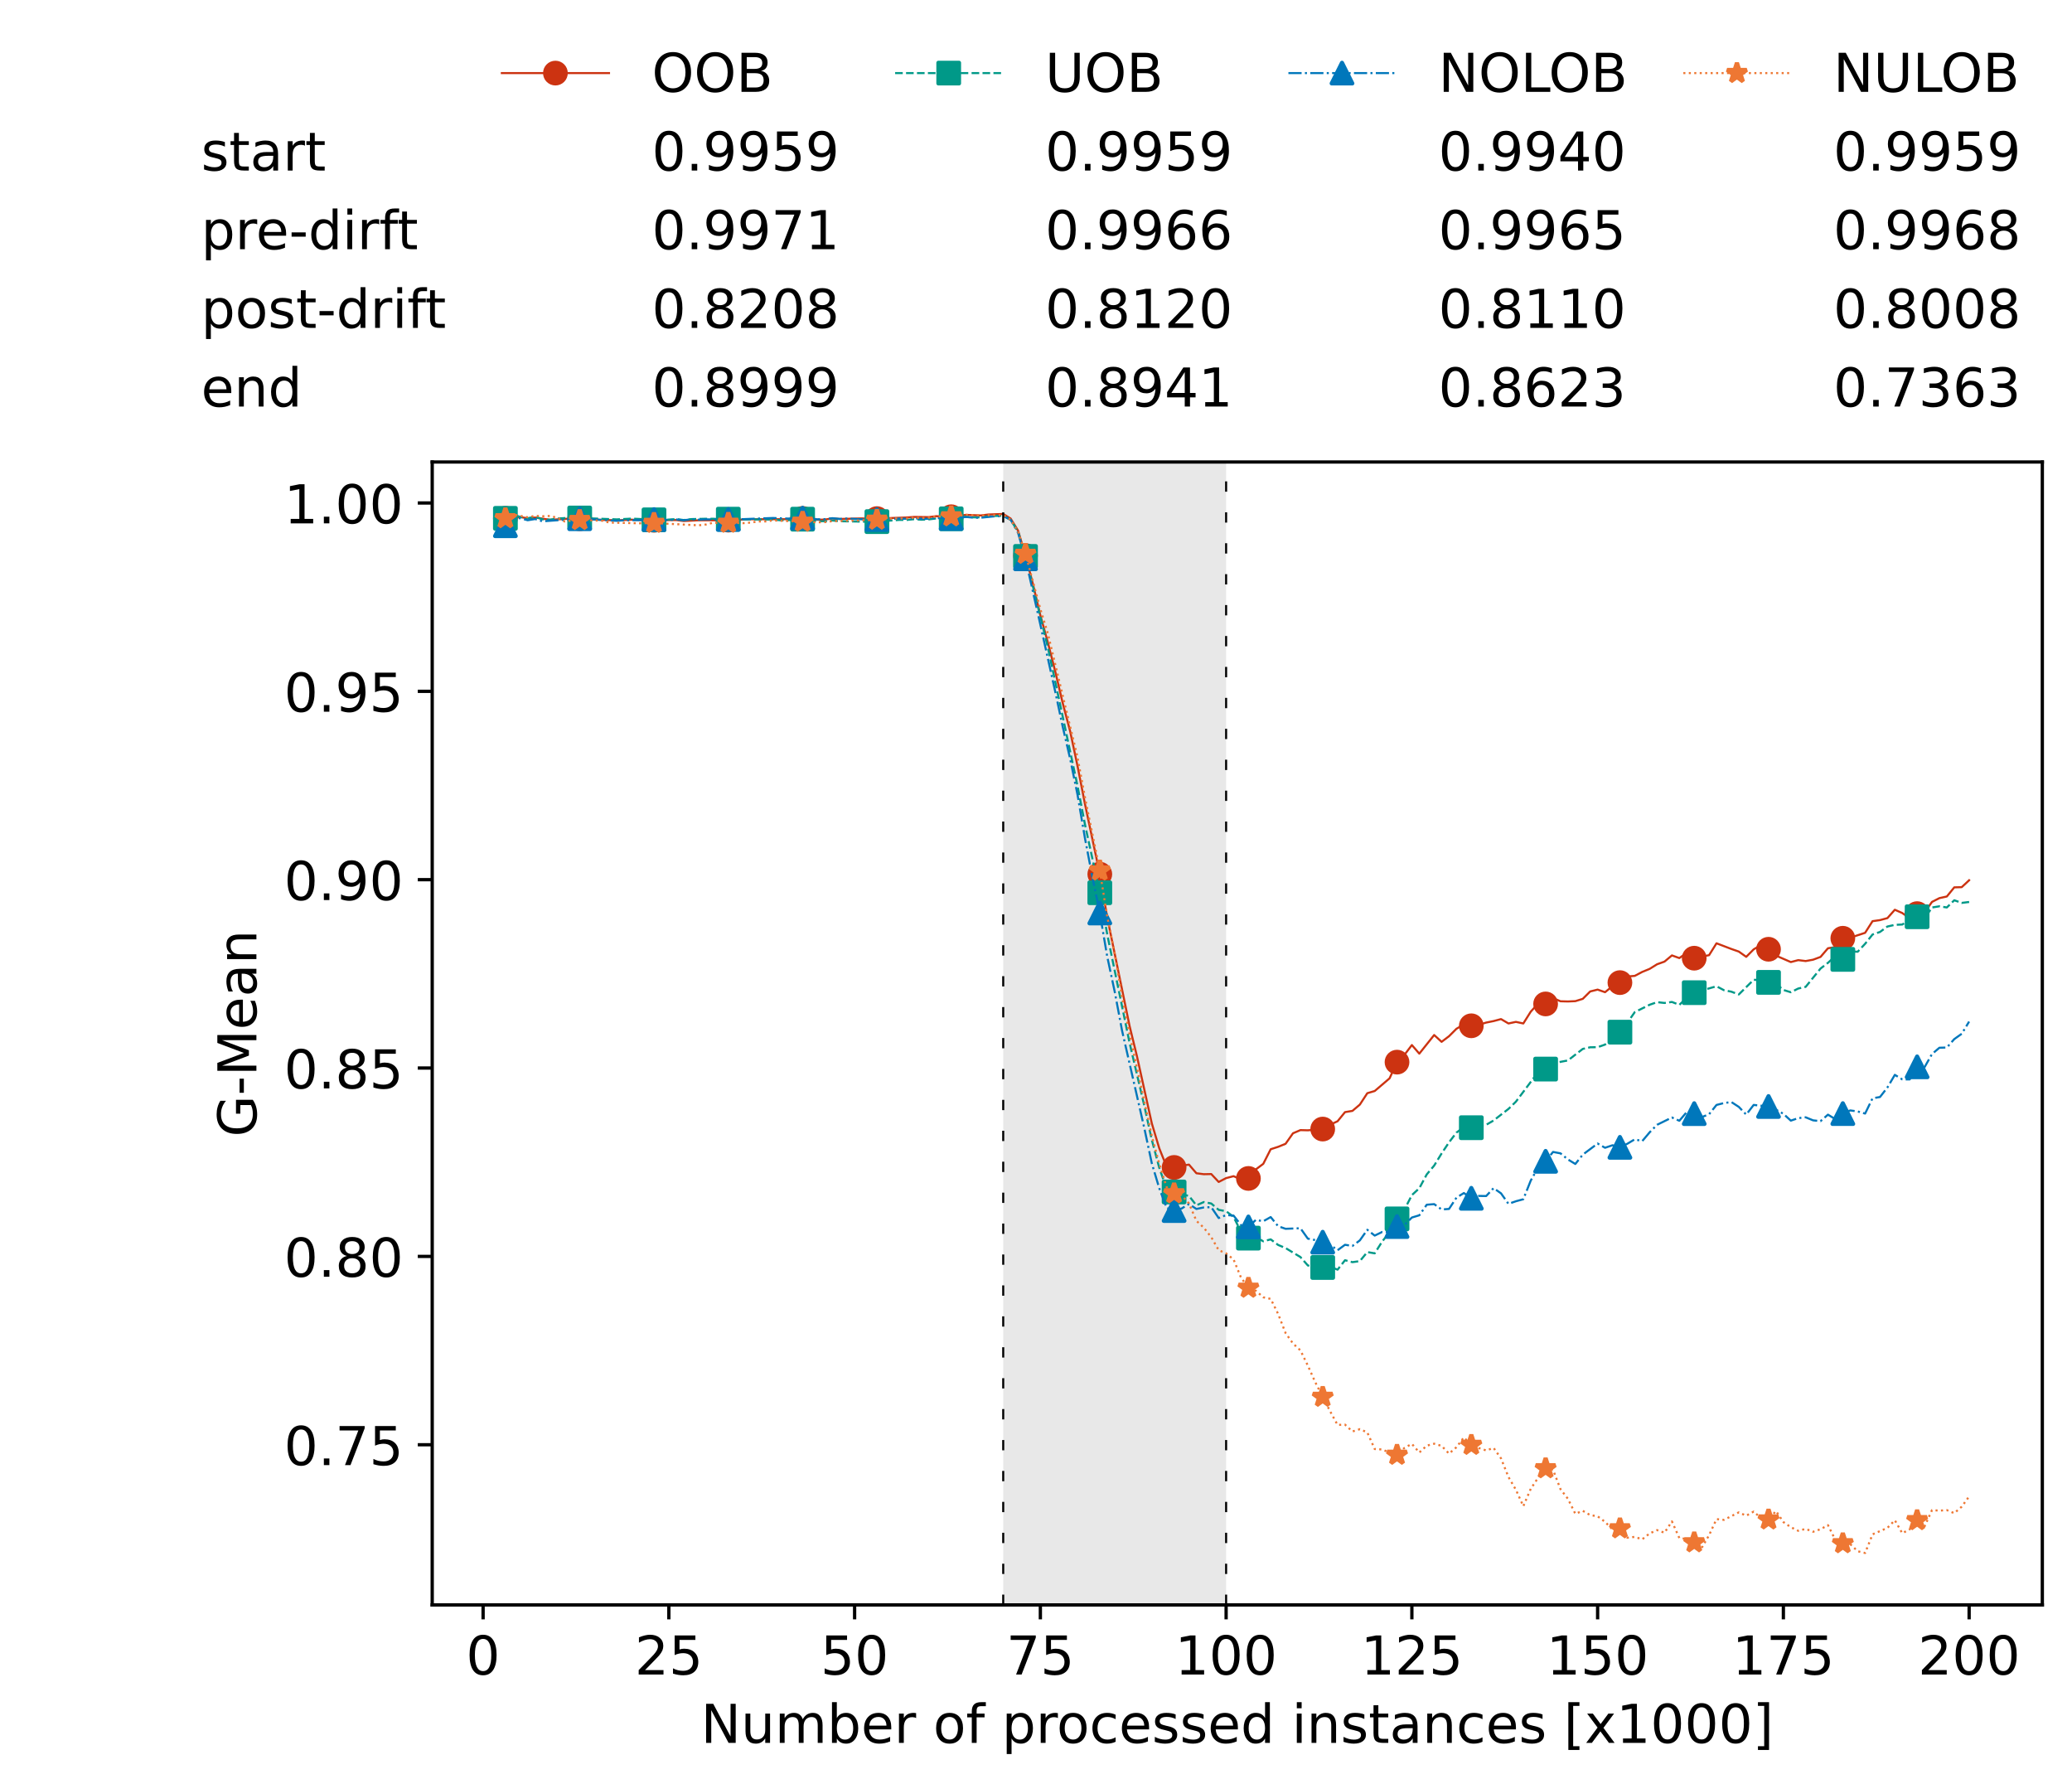 <?xml version="1.0" encoding="utf-8" standalone="no"?>
<!DOCTYPE svg PUBLIC "-//W3C//DTD SVG 1.1//EN"
  "http://www.w3.org/Graphics/SVG/1.1/DTD/svg11.dtd">
<!-- Created with matplotlib (https://matplotlib.org/) -->
<svg height="432.615pt" version="1.1" viewBox="0 0 502.65 432.615" width="502.65pt" xmlns="http://www.w3.org/2000/svg" xmlns:xlink="http://www.w3.org/1999/xlink">
 <defs>
  <style type="text/css">*{stroke-linecap:butt;stroke-linejoin:round;}</style>
 </defs>
 <g id="figure_1">
  <g id="patch_1">
   <path d="M 0 432.615 
L 502.65 432.615 
L 502.65 0 
L 0 0 
z
" style="fill:#ffffff;"/>
  </g>
  <g id="axes_1">
   <g id="patch_2">
    <path d="M 104.85 389.252 
L 495.45 389.252 
L 495.45 112.052 
L 104.85 112.052 
z
" style="fill:#ffffff;"/>
   </g>
   <g id="patch_3">
    <path clip-path="url(#pa9e16b9a5f)" d="M 297.446 389.252 
L 297.446 112.052 
L 243.372 112.052 
L 243.372 389.252 
z
" style="fill:#d3d3d3;opacity:0.5;"/>
   </g>
   <g id="matplotlib.axis_1">
    <g id="xtick_1">
     <g id="line2d_1">
      <defs>
       <path d="M 0 0 
L 0 3.5 
" id="mbf30f6040c" style="stroke:#000000;stroke-width:0.8;"/>
      </defs>
      <g>
       <use style="stroke:#000000;stroke-width:0.8;" x="117.197" xlink:href="#mbf30f6040c" y="389.252"/>
      </g>
     </g>
     <g id="text_1">
      <!-- 0 -->
      <g transform="translate(113.061 406.13)scale(0.13 -0.13)">
       <defs>
        <path d="M 31.781 66.406 
Q 24.172 66.406 20.328 58.906 
Q 16.5 51.422 16.5 36.375 
Q 16.5 21.391 20.328 13.891 
Q 24.172 6.391 31.781 6.391 
Q 39.453 6.391 43.281 13.891 
Q 47.125 21.391 47.125 36.375 
Q 47.125 51.422 43.281 58.906 
Q 39.453 66.406 31.781 66.406 
z
M 31.781 74.219 
Q 44.047 74.219 50.516 64.516 
Q 56.984 54.828 56.984 36.375 
Q 56.984 17.969 50.516 8.266 
Q 44.047 -1.422 31.781 -1.422 
Q 19.531 -1.422 13.062 8.266 
Q 6.594 17.969 6.594 36.375 
Q 6.594 54.828 13.062 64.516 
Q 19.531 74.219 31.781 74.219 
z
" id="DejaVuSans-48"/>
       </defs>
       <use xlink:href="#DejaVuSans-48"/>
      </g>
     </g>
    </g>
    <g id="xtick_2">
     <g id="line2d_2">
      <g>
       <use style="stroke:#000000;stroke-width:0.8;" x="162.259" xlink:href="#mbf30f6040c" y="389.252"/>
      </g>
     </g>
     <g id="text_2">
      <!-- 25 -->
      <g transform="translate(153.988 406.13)scale(0.13 -0.13)">
       <defs>
        <path d="M 19.188 8.297 
L 53.609 8.297 
L 53.609 0 
L 7.328 0 
L 7.328 8.297 
Q 12.938 14.109 22.625 23.891 
Q 32.328 33.688 34.812 36.531 
Q 39.547 41.844 41.422 45.531 
Q 43.312 49.219 43.312 52.781 
Q 43.312 58.594 39.234 62.25 
Q 35.156 65.922 28.609 65.922 
Q 23.969 65.922 18.812 64.312 
Q 13.672 62.703 7.812 59.422 
L 7.812 69.391 
Q 13.766 71.781 18.938 73 
Q 24.125 74.219 28.422 74.219 
Q 39.75 74.219 46.484 68.547 
Q 53.219 62.891 53.219 53.422 
Q 53.219 48.922 51.531 44.891 
Q 49.859 40.875 45.406 35.406 
Q 44.188 33.984 37.641 27.219 
Q 31.109 20.453 19.188 8.297 
z
" id="DejaVuSans-50"/>
        <path d="M 10.797 72.906 
L 49.516 72.906 
L 49.516 64.594 
L 19.828 64.594 
L 19.828 46.734 
Q 21.969 47.469 24.109 47.828 
Q 26.266 48.188 28.422 48.188 
Q 40.625 48.188 47.75 41.5 
Q 54.891 34.812 54.891 23.391 
Q 54.891 11.625 47.562 5.094 
Q 40.234 -1.422 26.906 -1.422 
Q 22.312 -1.422 17.547 -0.641 
Q 12.797 0.141 7.719 1.703 
L 7.719 11.625 
Q 12.109 9.234 16.797 8.062 
Q 21.484 6.891 26.703 6.891 
Q 35.156 6.891 40.078 11.328 
Q 45.016 15.766 45.016 23.391 
Q 45.016 31 40.078 35.438 
Q 35.156 39.891 26.703 39.891 
Q 22.75 39.891 18.812 39.016 
Q 14.891 38.141 10.797 36.281 
z
" id="DejaVuSans-53"/>
       </defs>
       <use xlink:href="#DejaVuSans-50"/>
       <use x="63.623" xlink:href="#DejaVuSans-53"/>
      </g>
     </g>
    </g>
    <g id="xtick_3">
     <g id="line2d_3">
      <g>
       <use style="stroke:#000000;stroke-width:0.8;" x="207.322" xlink:href="#mbf30f6040c" y="389.252"/>
      </g>
     </g>
     <g id="text_3">
      <!-- 50 -->
      <g transform="translate(199.05 406.13)scale(0.13 -0.13)">
       <use xlink:href="#DejaVuSans-53"/>
       <use x="63.623" xlink:href="#DejaVuSans-48"/>
      </g>
     </g>
    </g>
    <g id="xtick_4">
     <g id="line2d_4">
      <g>
       <use style="stroke:#000000;stroke-width:0.8;" x="252.384" xlink:href="#mbf30f6040c" y="389.252"/>
      </g>
     </g>
     <g id="text_4">
      <!-- 75 -->
      <g transform="translate(244.113 406.13)scale(0.13 -0.13)">
       <defs>
        <path d="M 8.203 72.906 
L 55.078 72.906 
L 55.078 68.703 
L 28.609 0 
L 18.312 0 
L 43.219 64.594 
L 8.203 64.594 
z
" id="DejaVuSans-55"/>
       </defs>
       <use xlink:href="#DejaVuSans-55"/>
       <use x="63.623" xlink:href="#DejaVuSans-53"/>
      </g>
     </g>
    </g>
    <g id="xtick_5">
     <g id="line2d_5">
      <g>
       <use style="stroke:#000000;stroke-width:0.8;" x="297.446" xlink:href="#mbf30f6040c" y="389.252"/>
      </g>
     </g>
     <g id="text_5">
      <!-- 100 -->
      <g transform="translate(285.039 406.13)scale(0.13 -0.13)">
       <defs>
        <path d="M 12.406 8.297 
L 28.516 8.297 
L 28.516 63.922 
L 10.984 60.406 
L 10.984 69.391 
L 28.422 72.906 
L 38.281 72.906 
L 38.281 8.297 
L 54.391 8.297 
L 54.391 0 
L 12.406 0 
z
" id="DejaVuSans-49"/>
       </defs>
       <use xlink:href="#DejaVuSans-49"/>
       <use x="63.623" xlink:href="#DejaVuSans-48"/>
       <use x="127.246" xlink:href="#DejaVuSans-48"/>
      </g>
     </g>
    </g>
    <g id="xtick_6">
     <g id="line2d_6">
      <g>
       <use style="stroke:#000000;stroke-width:0.8;" x="342.509" xlink:href="#mbf30f6040c" y="389.252"/>
      </g>
     </g>
     <g id="text_6">
      <!-- 125 -->
      <g transform="translate(330.102 406.13)scale(0.13 -0.13)">
       <use xlink:href="#DejaVuSans-49"/>
       <use x="63.623" xlink:href="#DejaVuSans-50"/>
       <use x="127.246" xlink:href="#DejaVuSans-53"/>
      </g>
     </g>
    </g>
    <g id="xtick_7">
     <g id="line2d_7">
      <g>
       <use style="stroke:#000000;stroke-width:0.8;" x="387.571" xlink:href="#mbf30f6040c" y="389.252"/>
      </g>
     </g>
     <g id="text_7">
      <!-- 150 -->
      <g transform="translate(375.164 406.13)scale(0.13 -0.13)">
       <use xlink:href="#DejaVuSans-49"/>
       <use x="63.623" xlink:href="#DejaVuSans-53"/>
       <use x="127.246" xlink:href="#DejaVuSans-48"/>
      </g>
     </g>
    </g>
    <g id="xtick_8">
     <g id="line2d_8">
      <g>
       <use style="stroke:#000000;stroke-width:0.8;" x="432.633" xlink:href="#mbf30f6040c" y="389.252"/>
      </g>
     </g>
     <g id="text_8">
      <!-- 175 -->
      <g transform="translate(420.226 406.13)scale(0.13 -0.13)">
       <use xlink:href="#DejaVuSans-49"/>
       <use x="63.623" xlink:href="#DejaVuSans-55"/>
       <use x="127.246" xlink:href="#DejaVuSans-53"/>
      </g>
     </g>
    </g>
    <g id="xtick_9">
     <g id="line2d_9">
      <g>
       <use style="stroke:#000000;stroke-width:0.8;" x="477.695" xlink:href="#mbf30f6040c" y="389.252"/>
      </g>
     </g>
     <g id="text_9">
      <!-- 200 -->
      <g transform="translate(465.289 406.13)scale(0.13 -0.13)">
       <use xlink:href="#DejaVuSans-50"/>
       <use x="63.623" xlink:href="#DejaVuSans-48"/>
       <use x="127.246" xlink:href="#DejaVuSans-48"/>
      </g>
     </g>
    </g>
    <g id="text_10">
     <!-- Number of processed instances [x1000] -->
     <g transform="translate(170.025 422.711)scale(0.13 -0.13)">
      <defs>
       <path d="M 9.812 72.906 
L 23.094 72.906 
L 55.422 11.922 
L 55.422 72.906 
L 64.984 72.906 
L 64.984 0 
L 51.703 0 
L 19.391 60.984 
L 19.391 0 
L 9.812 0 
z
" id="DejaVuSans-78"/>
       <path d="M 8.5 21.578 
L 8.5 54.688 
L 17.484 54.688 
L 17.484 21.922 
Q 17.484 14.156 20.5 10.266 
Q 23.531 6.391 29.594 6.391 
Q 36.859 6.391 41.078 11.031 
Q 45.312 15.672 45.312 23.688 
L 45.312 54.688 
L 54.297 54.688 
L 54.297 0 
L 45.312 0 
L 45.312 8.406 
Q 42.047 3.422 37.719 1 
Q 33.406 -1.422 27.688 -1.422 
Q 18.266 -1.422 13.375 4.438 
Q 8.5 10.297 8.5 21.578 
z
M 31.109 56 
z
" id="DejaVuSans-117"/>
       <path d="M 52 44.188 
Q 55.375 50.25 60.062 53.125 
Q 64.75 56 71.094 56 
Q 79.641 56 84.281 50.016 
Q 88.922 44.047 88.922 33.016 
L 88.922 0 
L 79.891 0 
L 79.891 32.719 
Q 79.891 40.578 77.094 44.375 
Q 74.312 48.188 68.609 48.188 
Q 61.625 48.188 57.562 43.547 
Q 53.516 38.922 53.516 30.906 
L 53.516 0 
L 44.484 0 
L 44.484 32.719 
Q 44.484 40.625 41.703 44.406 
Q 38.922 48.188 33.109 48.188 
Q 26.219 48.188 22.156 43.531 
Q 18.109 38.875 18.109 30.906 
L 18.109 0 
L 9.078 0 
L 9.078 54.688 
L 18.109 54.688 
L 18.109 46.188 
Q 21.188 51.219 25.484 53.609 
Q 29.781 56 35.688 56 
Q 41.656 56 45.828 52.969 
Q 50 49.953 52 44.188 
z
" id="DejaVuSans-109"/>
       <path d="M 48.688 27.297 
Q 48.688 37.203 44.609 42.844 
Q 40.531 48.484 33.406 48.484 
Q 26.266 48.484 22.188 42.844 
Q 18.109 37.203 18.109 27.297 
Q 18.109 17.391 22.188 11.75 
Q 26.266 6.109 33.406 6.109 
Q 40.531 6.109 44.609 11.75 
Q 48.688 17.391 48.688 27.297 
z
M 18.109 46.391 
Q 20.953 51.266 25.266 53.625 
Q 29.594 56 35.594 56 
Q 45.562 56 51.781 48.094 
Q 58.016 40.188 58.016 27.297 
Q 58.016 14.406 51.781 6.484 
Q 45.562 -1.422 35.594 -1.422 
Q 29.594 -1.422 25.266 0.953 
Q 20.953 3.328 18.109 8.203 
L 18.109 0 
L 9.078 0 
L 9.078 75.984 
L 18.109 75.984 
z
" id="DejaVuSans-98"/>
       <path d="M 56.203 29.594 
L 56.203 25.203 
L 14.891 25.203 
Q 15.484 15.922 20.484 11.062 
Q 25.484 6.203 34.422 6.203 
Q 39.594 6.203 44.453 7.469 
Q 49.312 8.734 54.109 11.281 
L 54.109 2.781 
Q 49.266 0.734 44.188 -0.344 
Q 39.109 -1.422 33.891 -1.422 
Q 20.797 -1.422 13.156 6.188 
Q 5.516 13.812 5.516 26.812 
Q 5.516 40.234 12.766 48.109 
Q 20.016 56 32.328 56 
Q 43.359 56 49.781 48.891 
Q 56.203 41.797 56.203 29.594 
z
M 47.219 32.234 
Q 47.125 39.594 43.094 43.984 
Q 39.062 48.391 32.422 48.391 
Q 24.906 48.391 20.391 44.141 
Q 15.875 39.891 15.188 32.172 
z
" id="DejaVuSans-101"/>
       <path d="M 41.109 46.297 
Q 39.594 47.172 37.812 47.578 
Q 36.031 48 33.891 48 
Q 26.266 48 22.188 43.047 
Q 18.109 38.094 18.109 28.812 
L 18.109 0 
L 9.078 0 
L 9.078 54.688 
L 18.109 54.688 
L 18.109 46.188 
Q 20.953 51.172 25.484 53.578 
Q 30.031 56 36.531 56 
Q 37.453 56 38.578 55.875 
Q 39.703 55.766 41.062 55.516 
z
" id="DejaVuSans-114"/>
       <path id="DejaVuSans-32"/>
       <path d="M 30.609 48.391 
Q 23.391 48.391 19.188 42.75 
Q 14.984 37.109 14.984 27.297 
Q 14.984 17.484 19.156 11.844 
Q 23.344 6.203 30.609 6.203 
Q 37.797 6.203 41.984 11.859 
Q 46.188 17.531 46.188 27.297 
Q 46.188 37.016 41.984 42.703 
Q 37.797 48.391 30.609 48.391 
z
M 30.609 56 
Q 42.328 56 49.016 48.375 
Q 55.719 40.766 55.719 27.297 
Q 55.719 13.875 49.016 6.219 
Q 42.328 -1.422 30.609 -1.422 
Q 18.844 -1.422 12.172 6.219 
Q 5.516 13.875 5.516 27.297 
Q 5.516 40.766 12.172 48.375 
Q 18.844 56 30.609 56 
z
" id="DejaVuSans-111"/>
       <path d="M 37.109 75.984 
L 37.109 68.5 
L 28.516 68.5 
Q 23.688 68.5 21.797 66.547 
Q 19.922 64.594 19.922 59.516 
L 19.922 54.688 
L 34.719 54.688 
L 34.719 47.703 
L 19.922 47.703 
L 19.922 0 
L 10.891 0 
L 10.891 47.703 
L 2.297 47.703 
L 2.297 54.688 
L 10.891 54.688 
L 10.891 58.5 
Q 10.891 67.625 15.141 71.797 
Q 19.391 75.984 28.609 75.984 
z
" id="DejaVuSans-102"/>
       <path d="M 18.109 8.203 
L 18.109 -20.797 
L 9.078 -20.797 
L 9.078 54.688 
L 18.109 54.688 
L 18.109 46.391 
Q 20.953 51.266 25.266 53.625 
Q 29.594 56 35.594 56 
Q 45.562 56 51.781 48.094 
Q 58.016 40.188 58.016 27.297 
Q 58.016 14.406 51.781 6.484 
Q 45.562 -1.422 35.594 -1.422 
Q 29.594 -1.422 25.266 0.953 
Q 20.953 3.328 18.109 8.203 
z
M 48.688 27.297 
Q 48.688 37.203 44.609 42.844 
Q 40.531 48.484 33.406 48.484 
Q 26.266 48.484 22.188 42.844 
Q 18.109 37.203 18.109 27.297 
Q 18.109 17.391 22.188 11.75 
Q 26.266 6.109 33.406 6.109 
Q 40.531 6.109 44.609 11.75 
Q 48.688 17.391 48.688 27.297 
z
" id="DejaVuSans-112"/>
       <path d="M 48.781 52.594 
L 48.781 44.188 
Q 44.969 46.297 41.141 47.344 
Q 37.312 48.391 33.406 48.391 
Q 24.656 48.391 19.812 42.844 
Q 14.984 37.312 14.984 27.297 
Q 14.984 17.281 19.812 11.734 
Q 24.656 6.203 33.406 6.203 
Q 37.312 6.203 41.141 7.25 
Q 44.969 8.297 48.781 10.406 
L 48.781 2.094 
Q 45.016 0.344 40.984 -0.531 
Q 36.969 -1.422 32.422 -1.422 
Q 20.062 -1.422 12.781 6.344 
Q 5.516 14.109 5.516 27.297 
Q 5.516 40.672 12.859 48.328 
Q 20.219 56 33.016 56 
Q 37.156 56 41.109 55.141 
Q 45.062 54.297 48.781 52.594 
z
" id="DejaVuSans-99"/>
       <path d="M 44.281 53.078 
L 44.281 44.578 
Q 40.484 46.531 36.375 47.5 
Q 32.281 48.484 27.875 48.484 
Q 21.188 48.484 17.844 46.438 
Q 14.5 44.391 14.5 40.281 
Q 14.5 37.156 16.891 35.375 
Q 19.281 33.594 26.516 31.984 
L 29.594 31.297 
Q 39.156 29.25 43.188 25.516 
Q 47.219 21.781 47.219 15.094 
Q 47.219 7.469 41.188 3.016 
Q 35.156 -1.422 24.609 -1.422 
Q 20.219 -1.422 15.453 -0.562 
Q 10.688 0.297 5.422 2 
L 5.422 11.281 
Q 10.406 8.688 15.234 7.391 
Q 20.062 6.109 24.812 6.109 
Q 31.156 6.109 34.562 8.281 
Q 37.984 10.453 37.984 14.406 
Q 37.984 18.062 35.516 20.016 
Q 33.062 21.969 24.703 23.781 
L 21.578 24.516 
Q 13.234 26.266 9.516 29.906 
Q 5.812 33.547 5.812 39.891 
Q 5.812 47.609 11.281 51.797 
Q 16.75 56 26.812 56 
Q 31.781 56 36.172 55.266 
Q 40.578 54.547 44.281 53.078 
z
" id="DejaVuSans-115"/>
       <path d="M 45.406 46.391 
L 45.406 75.984 
L 54.391 75.984 
L 54.391 0 
L 45.406 0 
L 45.406 8.203 
Q 42.578 3.328 38.25 0.953 
Q 33.938 -1.422 27.875 -1.422 
Q 17.969 -1.422 11.734 6.484 
Q 5.516 14.406 5.516 27.297 
Q 5.516 40.188 11.734 48.094 
Q 17.969 56 27.875 56 
Q 33.938 56 38.25 53.625 
Q 42.578 51.266 45.406 46.391 
z
M 14.797 27.297 
Q 14.797 17.391 18.875 11.75 
Q 22.953 6.109 30.078 6.109 
Q 37.203 6.109 41.297 11.75 
Q 45.406 17.391 45.406 27.297 
Q 45.406 37.203 41.297 42.844 
Q 37.203 48.484 30.078 48.484 
Q 22.953 48.484 18.875 42.844 
Q 14.797 37.203 14.797 27.297 
z
" id="DejaVuSans-100"/>
       <path d="M 9.422 54.688 
L 18.406 54.688 
L 18.406 0 
L 9.422 0 
z
M 9.422 75.984 
L 18.406 75.984 
L 18.406 64.594 
L 9.422 64.594 
z
" id="DejaVuSans-105"/>
       <path d="M 54.891 33.016 
L 54.891 0 
L 45.906 0 
L 45.906 32.719 
Q 45.906 40.484 42.875 44.328 
Q 39.844 48.188 33.797 48.188 
Q 26.516 48.188 22.312 43.547 
Q 18.109 38.922 18.109 30.906 
L 18.109 0 
L 9.078 0 
L 9.078 54.688 
L 18.109 54.688 
L 18.109 46.188 
Q 21.344 51.125 25.703 53.562 
Q 30.078 56 35.797 56 
Q 45.219 56 50.047 50.172 
Q 54.891 44.344 54.891 33.016 
z
" id="DejaVuSans-110"/>
       <path d="M 18.312 70.219 
L 18.312 54.688 
L 36.812 54.688 
L 36.812 47.703 
L 18.312 47.703 
L 18.312 18.016 
Q 18.312 11.328 20.141 9.422 
Q 21.969 7.516 27.594 7.516 
L 36.812 7.516 
L 36.812 0 
L 27.594 0 
Q 17.188 0 13.234 3.875 
Q 9.281 7.766 9.281 18.016 
L 9.281 47.703 
L 2.688 47.703 
L 2.688 54.688 
L 9.281 54.688 
L 9.281 70.219 
z
" id="DejaVuSans-116"/>
       <path d="M 34.281 27.484 
Q 23.391 27.484 19.188 25 
Q 14.984 22.516 14.984 16.5 
Q 14.984 11.719 18.141 8.906 
Q 21.297 6.109 26.703 6.109 
Q 34.188 6.109 38.703 11.406 
Q 43.219 16.703 43.219 25.484 
L 43.219 27.484 
z
M 52.203 31.203 
L 52.203 0 
L 43.219 0 
L 43.219 8.297 
Q 40.141 3.328 35.547 0.953 
Q 30.953 -1.422 24.312 -1.422 
Q 15.922 -1.422 10.953 3.297 
Q 6 8.016 6 15.922 
Q 6 25.141 12.172 29.828 
Q 18.359 34.516 30.609 34.516 
L 43.219 34.516 
L 43.219 35.406 
Q 43.219 41.609 39.141 45 
Q 35.062 48.391 27.688 48.391 
Q 23 48.391 18.547 47.266 
Q 14.109 46.141 10.016 43.891 
L 10.016 52.203 
Q 14.938 54.109 19.578 55.047 
Q 24.219 56 28.609 56 
Q 40.484 56 46.344 49.844 
Q 52.203 43.703 52.203 31.203 
z
" id="DejaVuSans-97"/>
       <path d="M 8.594 75.984 
L 29.297 75.984 
L 29.297 69 
L 17.578 69 
L 17.578 -6.203 
L 29.297 -6.203 
L 29.297 -13.188 
L 8.594 -13.188 
z
" id="DejaVuSans-91"/>
       <path d="M 54.891 54.688 
L 35.109 28.078 
L 55.906 0 
L 45.312 0 
L 29.391 21.484 
L 13.484 0 
L 2.875 0 
L 24.125 28.609 
L 4.688 54.688 
L 15.281 54.688 
L 29.781 35.203 
L 44.281 54.688 
z
" id="DejaVuSans-120"/>
       <path d="M 30.422 75.984 
L 30.422 -13.188 
L 9.719 -13.188 
L 9.719 -6.203 
L 21.391 -6.203 
L 21.391 69 
L 9.719 69 
L 9.719 75.984 
z
" id="DejaVuSans-93"/>
      </defs>
      <use xlink:href="#DejaVuSans-78"/>
      <use x="74.805" xlink:href="#DejaVuSans-117"/>
      <use x="138.184" xlink:href="#DejaVuSans-109"/>
      <use x="235.596" xlink:href="#DejaVuSans-98"/>
      <use x="299.072" xlink:href="#DejaVuSans-101"/>
      <use x="360.596" xlink:href="#DejaVuSans-114"/>
      <use x="401.709" xlink:href="#DejaVuSans-32"/>
      <use x="433.496" xlink:href="#DejaVuSans-111"/>
      <use x="494.678" xlink:href="#DejaVuSans-102"/>
      <use x="529.883" xlink:href="#DejaVuSans-32"/>
      <use x="561.67" xlink:href="#DejaVuSans-112"/>
      <use x="625.146" xlink:href="#DejaVuSans-114"/>
      <use x="664.01" xlink:href="#DejaVuSans-111"/>
      <use x="725.191" xlink:href="#DejaVuSans-99"/>
      <use x="780.172" xlink:href="#DejaVuSans-101"/>
      <use x="841.695" xlink:href="#DejaVuSans-115"/>
      <use x="893.795" xlink:href="#DejaVuSans-115"/>
      <use x="945.895" xlink:href="#DejaVuSans-101"/>
      <use x="1007.418" xlink:href="#DejaVuSans-100"/>
      <use x="1070.895" xlink:href="#DejaVuSans-32"/>
      <use x="1102.682" xlink:href="#DejaVuSans-105"/>
      <use x="1130.465" xlink:href="#DejaVuSans-110"/>
      <use x="1193.844" xlink:href="#DejaVuSans-115"/>
      <use x="1245.943" xlink:href="#DejaVuSans-116"/>
      <use x="1285.152" xlink:href="#DejaVuSans-97"/>
      <use x="1346.432" xlink:href="#DejaVuSans-110"/>
      <use x="1409.811" xlink:href="#DejaVuSans-99"/>
      <use x="1464.791" xlink:href="#DejaVuSans-101"/>
      <use x="1526.314" xlink:href="#DejaVuSans-115"/>
      <use x="1578.414" xlink:href="#DejaVuSans-32"/>
      <use x="1610.201" xlink:href="#DejaVuSans-91"/>
      <use x="1649.215" xlink:href="#DejaVuSans-120"/>
      <use x="1708.395" xlink:href="#DejaVuSans-49"/>
      <use x="1772.018" xlink:href="#DejaVuSans-48"/>
      <use x="1835.641" xlink:href="#DejaVuSans-48"/>
      <use x="1899.264" xlink:href="#DejaVuSans-48"/>
      <use x="1962.887" xlink:href="#DejaVuSans-93"/>
     </g>
    </g>
   </g>
   <g id="matplotlib.axis_2">
    <g id="ytick_1">
     <g id="line2d_10">
      <defs>
       <path d="M 0 0 
L -3.5 0 
" id="m51eae38f14" style="stroke:#000000;stroke-width:0.8;"/>
      </defs>
      <g>
       <use style="stroke:#000000;stroke-width:0.8;" x="104.85" xlink:href="#m51eae38f14" y="350.4"/>
      </g>
     </g>
     <g id="text_11">
      <!-- 0.75 -->
      <g transform="translate(68.905 355.339)scale(0.13 -0.13)">
       <defs>
        <path d="M 10.688 12.406 
L 21 12.406 
L 21 0 
L 10.688 0 
z
" id="DejaVuSans-46"/>
       </defs>
       <use xlink:href="#DejaVuSans-48"/>
       <use x="63.623" xlink:href="#DejaVuSans-46"/>
       <use x="95.41" xlink:href="#DejaVuSans-55"/>
       <use x="159.033" xlink:href="#DejaVuSans-53"/>
      </g>
     </g>
    </g>
    <g id="ytick_2">
     <g id="line2d_11">
      <g>
       <use style="stroke:#000000;stroke-width:0.8;" x="104.85" xlink:href="#m51eae38f14" y="304.718"/>
      </g>
     </g>
     <g id="text_12">
      <!-- 0.80 -->
      <g transform="translate(68.905 309.657)scale(0.13 -0.13)">
       <defs>
        <path d="M 31.781 34.625 
Q 24.75 34.625 20.719 30.859 
Q 16.703 27.094 16.703 20.516 
Q 16.703 13.922 20.719 10.156 
Q 24.75 6.391 31.781 6.391 
Q 38.812 6.391 42.859 10.172 
Q 46.922 13.969 46.922 20.516 
Q 46.922 27.094 42.891 30.859 
Q 38.875 34.625 31.781 34.625 
z
M 21.922 38.812 
Q 15.578 40.375 12.031 44.719 
Q 8.5 49.078 8.5 55.328 
Q 8.5 64.062 14.719 69.141 
Q 20.953 74.219 31.781 74.219 
Q 42.672 74.219 48.875 69.141 
Q 55.078 64.062 55.078 55.328 
Q 55.078 49.078 51.531 44.719 
Q 48 40.375 41.703 38.812 
Q 48.828 37.156 52.797 32.312 
Q 56.781 27.484 56.781 20.516 
Q 56.781 9.906 50.312 4.234 
Q 43.844 -1.422 31.781 -1.422 
Q 19.734 -1.422 13.25 4.234 
Q 6.781 9.906 6.781 20.516 
Q 6.781 27.484 10.781 32.312 
Q 14.797 37.156 21.922 38.812 
z
M 18.312 54.391 
Q 18.312 48.734 21.844 45.562 
Q 25.391 42.391 31.781 42.391 
Q 38.141 42.391 41.719 45.562 
Q 45.312 48.734 45.312 54.391 
Q 45.312 60.062 41.719 63.234 
Q 38.141 66.406 31.781 66.406 
Q 25.391 66.406 21.844 63.234 
Q 18.312 60.062 18.312 54.391 
z
" id="DejaVuSans-56"/>
       </defs>
       <use xlink:href="#DejaVuSans-48"/>
       <use x="63.623" xlink:href="#DejaVuSans-46"/>
       <use x="95.41" xlink:href="#DejaVuSans-56"/>
       <use x="159.033" xlink:href="#DejaVuSans-48"/>
      </g>
     </g>
    </g>
    <g id="ytick_3">
     <g id="line2d_12">
      <g>
       <use style="stroke:#000000;stroke-width:0.8;" x="104.85" xlink:href="#m51eae38f14" y="259.036"/>
      </g>
     </g>
     <g id="text_13">
      <!-- 0.85 -->
      <g transform="translate(68.905 263.975)scale(0.13 -0.13)">
       <use xlink:href="#DejaVuSans-48"/>
       <use x="63.623" xlink:href="#DejaVuSans-46"/>
       <use x="95.41" xlink:href="#DejaVuSans-56"/>
       <use x="159.033" xlink:href="#DejaVuSans-53"/>
      </g>
     </g>
    </g>
    <g id="ytick_4">
     <g id="line2d_13">
      <g>
       <use style="stroke:#000000;stroke-width:0.8;" x="104.85" xlink:href="#m51eae38f14" y="213.355"/>
      </g>
     </g>
     <g id="text_14">
      <!-- 0.90 -->
      <g transform="translate(68.905 218.294)scale(0.13 -0.13)">
       <defs>
        <path d="M 10.984 1.516 
L 10.984 10.5 
Q 14.703 8.734 18.5 7.812 
Q 22.312 6.891 25.984 6.891 
Q 35.75 6.891 40.891 13.453 
Q 46.047 20.016 46.781 33.406 
Q 43.953 29.203 39.594 26.953 
Q 35.25 24.703 29.984 24.703 
Q 19.047 24.703 12.672 31.312 
Q 6.297 37.938 6.297 49.422 
Q 6.297 60.641 12.938 67.422 
Q 19.578 74.219 30.609 74.219 
Q 43.266 74.219 49.922 64.516 
Q 56.594 54.828 56.594 36.375 
Q 56.594 19.141 48.406 8.859 
Q 40.234 -1.422 26.422 -1.422 
Q 22.703 -1.422 18.891 -0.688 
Q 15.094 0.047 10.984 1.516 
z
M 30.609 32.422 
Q 37.25 32.422 41.125 36.953 
Q 45.016 41.5 45.016 49.422 
Q 45.016 57.281 41.125 61.844 
Q 37.25 66.406 30.609 66.406 
Q 23.969 66.406 20.094 61.844 
Q 16.219 57.281 16.219 49.422 
Q 16.219 41.5 20.094 36.953 
Q 23.969 32.422 30.609 32.422 
z
" id="DejaVuSans-57"/>
       </defs>
       <use xlink:href="#DejaVuSans-48"/>
       <use x="63.623" xlink:href="#DejaVuSans-46"/>
       <use x="95.41" xlink:href="#DejaVuSans-57"/>
       <use x="159.033" xlink:href="#DejaVuSans-48"/>
      </g>
     </g>
    </g>
    <g id="ytick_5">
     <g id="line2d_14">
      <g>
       <use style="stroke:#000000;stroke-width:0.8;" x="104.85" xlink:href="#m51eae38f14" y="167.673"/>
      </g>
     </g>
     <g id="text_15">
      <!-- 0.95 -->
      <g transform="translate(68.905 172.612)scale(0.13 -0.13)">
       <use xlink:href="#DejaVuSans-48"/>
       <use x="63.623" xlink:href="#DejaVuSans-46"/>
       <use x="95.41" xlink:href="#DejaVuSans-57"/>
       <use x="159.033" xlink:href="#DejaVuSans-53"/>
      </g>
     </g>
    </g>
    <g id="ytick_6">
     <g id="line2d_15">
      <g>
       <use style="stroke:#000000;stroke-width:0.8;" x="104.85" xlink:href="#m51eae38f14" y="121.991"/>
      </g>
     </g>
     <g id="text_16">
      <!-- 1.00 -->
      <g transform="translate(68.905 126.93)scale(0.13 -0.13)">
       <use xlink:href="#DejaVuSans-49"/>
       <use x="63.623" xlink:href="#DejaVuSans-46"/>
       <use x="95.41" xlink:href="#DejaVuSans-48"/>
       <use x="159.033" xlink:href="#DejaVuSans-48"/>
      </g>
     </g>
    </g>
    <g id="text_17">
     <!-- G-Mean -->
     <g transform="translate(62.201 275.744)rotate(-90)scale(0.13 -0.13)">
      <defs>
       <path d="M 59.516 10.406 
L 59.516 29.984 
L 43.406 29.984 
L 43.406 38.094 
L 69.281 38.094 
L 69.281 6.781 
Q 63.578 2.734 56.688 0.656 
Q 49.812 -1.422 42 -1.422 
Q 24.906 -1.422 15.25 8.562 
Q 5.609 18.562 5.609 36.375 
Q 5.609 54.25 15.25 64.234 
Q 24.906 74.219 42 74.219 
Q 49.125 74.219 55.547 72.453 
Q 61.969 70.703 67.391 67.281 
L 67.391 56.781 
Q 61.922 61.422 55.766 63.766 
Q 49.609 66.109 42.828 66.109 
Q 29.438 66.109 22.719 58.641 
Q 16.016 51.172 16.016 36.375 
Q 16.016 21.625 22.719 14.156 
Q 29.438 6.688 42.828 6.688 
Q 48.047 6.688 52.141 7.594 
Q 56.25 8.5 59.516 10.406 
z
" id="DejaVuSans-71"/>
       <path d="M 4.891 31.391 
L 31.203 31.391 
L 31.203 23.391 
L 4.891 23.391 
z
" id="DejaVuSans-45"/>
       <path d="M 9.812 72.906 
L 24.516 72.906 
L 43.109 23.297 
L 61.812 72.906 
L 76.516 72.906 
L 76.516 0 
L 66.891 0 
L 66.891 64.016 
L 48.094 14.016 
L 38.188 14.016 
L 19.391 64.016 
L 19.391 0 
L 9.812 0 
z
" id="DejaVuSans-77"/>
      </defs>
      <use xlink:href="#DejaVuSans-71"/>
      <use x="77.49" xlink:href="#DejaVuSans-45"/>
      <use x="113.574" xlink:href="#DejaVuSans-77"/>
      <use x="199.854" xlink:href="#DejaVuSans-101"/>
      <use x="261.377" xlink:href="#DejaVuSans-97"/>
      <use x="322.656" xlink:href="#DejaVuSans-110"/>
     </g>
    </g>
   </g>
   <g id="line2d_16"/>
   <g id="line2d_17"/>
   <g id="line2d_18"/>
   <g id="line2d_19"/>
   <g id="line2d_20"/>
   <g id="line2d_21">
    <path clip-path="url(#pa9e16b9a5f)" d="M 122.605 125.72 
L 124.407 125.713 
L 126.21 125.39 
L 128.012 125.721 
L 129.815 125.517 
L 133.419 126.068 
L 137.024 125.857 
L 138.827 125.741 
L 146.037 126.085 
L 149.642 126.201 
L 153.247 126.044 
L 156.852 126.187 
L 164.062 126.13 
L 165.864 126.363 
L 169.469 126.184 
L 173.074 126.189 
L 174.877 126.239 
L 182.087 125.93 
L 191.099 125.926 
L 192.902 125.742 
L 196.507 125.787 
L 198.309 126.057 
L 200.112 126.013 
L 201.914 125.735 
L 203.717 125.87 
L 209.124 125.732 
L 210.927 125.822 
L 219.939 125.512 
L 221.742 125.371 
L 225.347 125.419 
L 227.149 125.188 
L 228.952 125.322 
L 230.754 125.327 
L 234.359 124.876 
L 237.964 125.014 
L 239.767 124.789 
L 243.372 124.652 
L 245.174 125.766 
L 246.976 128.706 
L 248.779 134.747 
L 250.581 141.66 
L 252.384 149.245 
L 254.186 155.758 
L 255.989 162.831 
L 257.791 170.462 
L 259.594 177.295 
L 261.396 185.778 
L 263.199 194.969 
L 266.804 212.017 
L 268.606 222.515 
L 274.014 248.784 
L 275.816 256.174 
L 279.421 272.463 
L 281.224 278.494 
L 283.026 282.992 
L 284.829 283.143 
L 286.631 282.741 
L 288.434 282.456 
L 290.236 284.553 
L 292.039 284.786 
L 293.841 284.747 
L 295.644 286.666 
L 297.446 285.729 
L 299.249 285.265 
L 301.051 286.019 
L 302.854 285.812 
L 304.656 283.623 
L 306.459 282.272 
L 308.261 278.727 
L 310.064 278.145 
L 311.866 277.412 
L 313.669 274.858 
L 315.471 274.09 
L 317.274 274.138 
L 320.879 273.836 
L 322.681 272.783 
L 324.484 271.94 
L 326.286 269.727 
L 328.089 269.427 
L 329.891 267.897 
L 331.694 265.139 
L 333.496 264.606 
L 337.101 261.528 
L 338.904 257.604 
L 340.706 255.834 
L 342.509 253.461 
L 344.311 255.541 
L 347.916 251.027 
L 349.719 252.679 
L 351.521 251.314 
L 353.324 249.512 
L 355.126 248.456 
L 356.928 248.789 
L 358.731 248.57 
L 360.533 248.008 
L 362.336 247.645 
L 364.138 247.164 
L 365.941 248.225 
L 367.743 247.84 
L 369.546 248.225 
L 371.348 245.362 
L 373.151 243.37 
L 374.953 243.489 
L 376.756 242.074 
L 378.558 242.842 
L 380.361 242.891 
L 382.163 242.814 
L 383.966 242.256 
L 385.768 240.464 
L 387.571 240.014 
L 389.373 240.642 
L 391.176 239.171 
L 392.978 238.318 
L 394.781 236.833 
L 396.583 236.681 
L 398.386 235.727 
L 400.188 234.988 
L 401.991 233.868 
L 403.793 233.223 
L 405.596 231.719 
L 407.398 232.369 
L 409.201 231.07 
L 411.003 232.395 
L 414.608 231.66 
L 416.411 228.781 
L 420.016 230.158 
L 421.818 230.788 
L 423.621 232.065 
L 425.423 230.255 
L 427.226 229.178 
L 429.028 230.226 
L 430.831 231.766 
L 434.436 233.334 
L 436.238 232.864 
L 438.041 233.087 
L 439.843 232.758 
L 441.646 232.086 
L 443.448 229.985 
L 445.251 229.703 
L 447.053 227.56 
L 448.856 227.413 
L 452.461 226.24 
L 454.263 223.413 
L 456.066 223.159 
L 457.868 222.675 
L 459.671 220.646 
L 461.473 221.44 
L 463.276 222.737 
L 465.078 221.588 
L 466.881 221.309 
L 468.683 218.745 
L 470.485 217.826 
L 472.288 217.428 
L 474.09 215.214 
L 475.893 215.167 
L 477.695 213.491 
L 477.695 213.491 
" style="fill:none;stroke:#cc3311;stroke-linecap:square;stroke-width:0.5;"/>
    <defs>
     <path d="M 0 2.5 
C 0.663 2.5 1.299 2.237 1.768 1.768 
C 2.237 1.299 2.5 0.663 2.5 0 
C 2.5 -0.663 2.237 -1.299 1.768 -1.768 
C 1.299 -2.237 0.663 -2.5 0 -2.5 
C -0.663 -2.5 -1.299 -2.237 -1.768 -1.768 
C -2.237 -1.299 -2.5 -0.663 -2.5 0 
C -2.5 0.663 -2.237 1.299 -1.768 1.768 
C -1.299 2.237 -0.663 2.5 0 2.5 
z
" id="m9ef2a1237c" style="stroke:#cc3311;"/>
    </defs>
    <g clip-path="url(#pa9e16b9a5f)">
     <use style="fill:#cc3311;stroke:#cc3311;" x="122.605" xlink:href="#m9ef2a1237c" y="125.72"/>
     <use style="fill:#cc3311;stroke:#cc3311;" x="140.629" xlink:href="#m9ef2a1237c" y="125.805"/>
     <use style="fill:#cc3311;stroke:#cc3311;" x="158.654" xlink:href="#m9ef2a1237c" y="126.183"/>
     <use style="fill:#cc3311;stroke:#cc3311;" x="176.679" xlink:href="#m9ef2a1237c" y="126.149"/>
     <use style="fill:#cc3311;stroke:#cc3311;" x="194.704" xlink:href="#m9ef2a1237c" y="125.742"/>
     <use style="fill:#cc3311;stroke:#cc3311;" x="212.729" xlink:href="#m9ef2a1237c" y="125.778"/>
     <use style="fill:#cc3311;stroke:#cc3311;" x="230.754" xlink:href="#m9ef2a1237c" y="125.327"/>
     <use style="fill:#cc3311;stroke:#cc3311;" x="248.779" xlink:href="#m9ef2a1237c" y="134.747"/>
     <use style="fill:#cc3311;stroke:#cc3311;" x="266.804" xlink:href="#m9ef2a1237c" y="212.017"/>
     <use style="fill:#cc3311;stroke:#cc3311;" x="284.829" xlink:href="#m9ef2a1237c" y="283.143"/>
     <use style="fill:#cc3311;stroke:#cc3311;" x="302.854" xlink:href="#m9ef2a1237c" y="285.812"/>
     <use style="fill:#cc3311;stroke:#cc3311;" x="320.879" xlink:href="#m9ef2a1237c" y="273.836"/>
     <use style="fill:#cc3311;stroke:#cc3311;" x="338.904" xlink:href="#m9ef2a1237c" y="257.604"/>
     <use style="fill:#cc3311;stroke:#cc3311;" x="356.928" xlink:href="#m9ef2a1237c" y="248.789"/>
     <use style="fill:#cc3311;stroke:#cc3311;" x="374.953" xlink:href="#m9ef2a1237c" y="243.489"/>
     <use style="fill:#cc3311;stroke:#cc3311;" x="392.978" xlink:href="#m9ef2a1237c" y="238.318"/>
     <use style="fill:#cc3311;stroke:#cc3311;" x="411.003" xlink:href="#m9ef2a1237c" y="232.395"/>
     <use style="fill:#cc3311;stroke:#cc3311;" x="429.028" xlink:href="#m9ef2a1237c" y="230.226"/>
     <use style="fill:#cc3311;stroke:#cc3311;" x="447.053" xlink:href="#m9ef2a1237c" y="227.56"/>
     <use style="fill:#cc3311;stroke:#cc3311;" x="465.078" xlink:href="#m9ef2a1237c" y="221.588"/>
    </g>
   </g>
   <g id="line2d_22"/>
   <g id="line2d_23"/>
   <g id="line2d_24"/>
   <g id="line2d_25"/>
   <g id="line2d_26">
    <path clip-path="url(#pa9e16b9a5f)" d="M 122.605 125.72 
L 124.407 124.77 
L 126.21 125.37 
L 128.012 125.706 
L 129.815 125.315 
L 131.617 125.964 
L 133.419 126.048 
L 135.222 125.757 
L 138.827 125.547 
L 149.642 125.967 
L 153.247 125.783 
L 156.852 125.948 
L 160.457 126.127 
L 164.062 125.892 
L 165.864 126.124 
L 167.667 125.9 
L 171.272 125.815 
L 173.074 125.815 
L 174.877 125.96 
L 178.482 125.962 
L 187.494 126.002 
L 189.297 126.183 
L 191.099 126.19 
L 192.902 125.961 
L 194.704 125.914 
L 196.507 126.096 
L 198.309 126.417 
L 200.112 126.417 
L 201.914 126.232 
L 203.717 126.412 
L 210.927 126.546 
L 214.532 126.371 
L 218.137 126.099 
L 219.939 126.104 
L 221.742 125.918 
L 223.544 126.05 
L 225.347 125.964 
L 227.149 125.733 
L 230.754 125.828 
L 232.557 125.647 
L 234.359 125.33 
L 236.162 125.468 
L 237.964 125.469 
L 239.767 125.199 
L 243.372 125.061 
L 245.174 126.083 
L 246.976 128.956 
L 248.779 134.95 
L 252.384 149.528 
L 254.186 156.935 
L 257.791 173.741 
L 261.396 190.613 
L 263.199 199.94 
L 266.804 216.519 
L 268.606 226.621 
L 274.014 252.889 
L 277.619 268.277 
L 279.421 276.477 
L 281.224 283.213 
L 283.026 288.391 
L 284.829 289.1 
L 286.631 289.652 
L 288.434 290.05 
L 290.236 292.338 
L 292.039 291.536 
L 293.841 291.89 
L 295.644 293.429 
L 297.446 293.762 
L 299.249 295.128 
L 301.051 298.735 
L 302.854 300.285 
L 304.656 300.04 
L 306.459 301.057 
L 308.261 300.59 
L 310.064 301.941 
L 311.866 302.695 
L 315.471 304.875 
L 317.274 306.915 
L 319.076 307.355 
L 320.879 307.403 
L 322.681 307.205 
L 324.484 307.938 
L 326.286 305.65 
L 328.089 306.117 
L 329.891 305.863 
L 331.694 303.671 
L 333.496 303.975 
L 335.299 301.12 
L 337.101 298.841 
L 338.904 295.628 
L 340.706 293.366 
L 342.509 289.854 
L 344.311 288.19 
L 346.114 284.838 
L 347.916 282.697 
L 349.719 279.754 
L 351.521 277.056 
L 353.324 274.693 
L 355.126 273.362 
L 356.928 273.504 
L 358.731 272.972 
L 360.533 272.808 
L 362.336 271.753 
L 365.941 268.951 
L 367.743 267.197 
L 373.151 260.007 
L 374.953 259.291 
L 376.756 257.882 
L 380.361 257.192 
L 383.966 254.399 
L 385.768 254.001 
L 387.571 253.981 
L 389.373 253.347 
L 392.978 250.333 
L 394.781 248.047 
L 396.583 245.47 
L 400.188 243.688 
L 401.991 243.053 
L 403.793 243.254 
L 405.596 243.01 
L 407.398 243.707 
L 409.201 241.999 
L 411.003 240.755 
L 416.411 239.201 
L 418.213 240.154 
L 420.016 240.519 
L 421.818 241.188 
L 425.423 237.63 
L 427.226 237.71 
L 429.028 238.257 
L 430.831 238.569 
L 432.633 240.099 
L 434.436 240.653 
L 436.238 239.75 
L 438.041 239.346 
L 441.646 234.907 
L 443.448 233.52 
L 445.251 231.875 
L 447.053 232.678 
L 448.856 230.745 
L 450.658 230.828 
L 452.461 228.9 
L 454.263 226.648 
L 456.066 226.033 
L 457.868 224.714 
L 459.671 224.306 
L 461.473 224.228 
L 463.276 223.083 
L 465.078 222.342 
L 466.881 222.765 
L 468.683 220.097 
L 470.485 219.808 
L 472.288 220.091 
L 474.09 218.343 
L 475.893 218.983 
L 477.695 218.761 
L 477.695 218.761 
" style="fill:none;stroke:#009988;stroke-dasharray:1.85,0.8;stroke-dashoffset:0;stroke-width:0.5;"/>
    <defs>
     <path d="M -2.5 2.5 
L 2.5 2.5 
L 2.5 -2.5 
L -2.5 -2.5 
z
" id="m8a3e592794" style="stroke:#009988;stroke-linejoin:miter;"/>
    </defs>
    <g clip-path="url(#pa9e16b9a5f)">
     <use style="fill:#009988;stroke:#009988;stroke-linejoin:miter;" x="122.605" xlink:href="#m8a3e592794" y="125.72"/>
     <use style="fill:#009988;stroke:#009988;stroke-linejoin:miter;" x="140.629" xlink:href="#m8a3e592794" y="125.628"/>
     <use style="fill:#009988;stroke:#009988;stroke-linejoin:miter;" x="158.654" xlink:href="#m8a3e592794" y="126.081"/>
     <use style="fill:#009988;stroke:#009988;stroke-linejoin:miter;" x="176.679" xlink:href="#m8a3e592794" y="125.914"/>
     <use style="fill:#009988;stroke:#009988;stroke-linejoin:miter;" x="194.704" xlink:href="#m8a3e592794" y="125.914"/>
     <use style="fill:#009988;stroke:#009988;stroke-linejoin:miter;" x="212.729" xlink:href="#m8a3e592794" y="126.505"/>
     <use style="fill:#009988;stroke:#009988;stroke-linejoin:miter;" x="230.754" xlink:href="#m8a3e592794" y="125.828"/>
     <use style="fill:#009988;stroke:#009988;stroke-linejoin:miter;" x="248.779" xlink:href="#m8a3e592794" y="134.95"/>
     <use style="fill:#009988;stroke:#009988;stroke-linejoin:miter;" x="266.804" xlink:href="#m8a3e592794" y="216.519"/>
     <use style="fill:#009988;stroke:#009988;stroke-linejoin:miter;" x="284.829" xlink:href="#m8a3e592794" y="289.1"/>
     <use style="fill:#009988;stroke:#009988;stroke-linejoin:miter;" x="302.854" xlink:href="#m8a3e592794" y="300.285"/>
     <use style="fill:#009988;stroke:#009988;stroke-linejoin:miter;" x="320.879" xlink:href="#m8a3e592794" y="307.403"/>
     <use style="fill:#009988;stroke:#009988;stroke-linejoin:miter;" x="338.904" xlink:href="#m8a3e592794" y="295.628"/>
     <use style="fill:#009988;stroke:#009988;stroke-linejoin:miter;" x="356.928" xlink:href="#m8a3e592794" y="273.504"/>
     <use style="fill:#009988;stroke:#009988;stroke-linejoin:miter;" x="374.953" xlink:href="#m8a3e592794" y="259.291"/>
     <use style="fill:#009988;stroke:#009988;stroke-linejoin:miter;" x="392.978" xlink:href="#m8a3e592794" y="250.333"/>
     <use style="fill:#009988;stroke:#009988;stroke-linejoin:miter;" x="411.003" xlink:href="#m8a3e592794" y="240.755"/>
     <use style="fill:#009988;stroke:#009988;stroke-linejoin:miter;" x="429.028" xlink:href="#m8a3e592794" y="238.257"/>
     <use style="fill:#009988;stroke:#009988;stroke-linejoin:miter;" x="447.053" xlink:href="#m8a3e592794" y="232.678"/>
     <use style="fill:#009988;stroke:#009988;stroke-linejoin:miter;" x="465.078" xlink:href="#m8a3e592794" y="222.342"/>
    </g>
   </g>
   <g id="line2d_27"/>
   <g id="line2d_28"/>
   <g id="line2d_29"/>
   <g id="line2d_30"/>
   <g id="line2d_31">
    <path clip-path="url(#pa9e16b9a5f)" d="M 122.605 127.509 
L 124.407 125.693 
L 126.21 125.677 
L 128.012 126.178 
L 129.815 125.882 
L 131.617 126.437 
L 137.024 126.051 
L 138.827 125.828 
L 142.432 125.881 
L 149.642 126.326 
L 151.444 126.183 
L 160.457 126.094 
L 162.259 126.139 
L 164.062 125.991 
L 165.864 126.175 
L 167.667 125.951 
L 169.469 126.043 
L 171.272 125.959 
L 176.679 125.998 
L 180.284 125.91 
L 187.494 125.627 
L 191.099 125.766 
L 194.704 125.671 
L 198.309 125.949 
L 200.112 125.906 
L 201.914 125.677 
L 203.717 125.856 
L 205.519 125.765 
L 209.124 125.955 
L 212.729 125.997 
L 218.137 125.778 
L 219.939 125.829 
L 221.742 125.692 
L 223.544 125.825 
L 225.347 125.832 
L 227.149 125.65 
L 230.754 125.746 
L 234.359 125.377 
L 236.162 125.556 
L 237.964 125.557 
L 241.569 125.197 
L 243.372 125.15 
L 245.174 126.073 
L 246.976 129.242 
L 248.779 135.533 
L 252.384 151.513 
L 255.989 167.732 
L 257.791 176.199 
L 259.594 183.976 
L 261.396 192.742 
L 263.199 203.293 
L 265.001 212.717 
L 266.804 221.434 
L 268.606 232.022 
L 270.409 240.465 
L 272.211 250.002 
L 277.619 273.703 
L 279.421 282.153 
L 281.224 288.184 
L 283.026 292.977 
L 284.829 293.598 
L 286.631 293.116 
L 288.434 292.018 
L 290.236 293.213 
L 292.039 292.846 
L 293.841 292.772 
L 295.644 295.415 
L 297.446 294.697 
L 299.249 294.815 
L 301.051 297.117 
L 302.854 297.57 
L 304.656 295.867 
L 306.459 296.192 
L 308.261 295.18 
L 310.064 297.397 
L 311.866 298.026 
L 315.471 297.888 
L 317.274 300.414 
L 319.076 300.761 
L 322.681 301.885 
L 324.484 303.224 
L 326.286 301.9 
L 328.089 302.189 
L 329.891 300.832 
L 331.694 298.263 
L 333.496 299.673 
L 335.299 298.795 
L 337.101 298.848 
L 338.904 297.483 
L 340.706 297.098 
L 342.509 295.291 
L 344.311 294.748 
L 346.114 292.187 
L 347.916 292.042 
L 349.719 293.336 
L 351.521 293.208 
L 353.324 290.469 
L 355.126 289.352 
L 356.928 290.624 
L 358.731 290.051 
L 360.533 290.079 
L 362.336 288.152 
L 364.138 289.431 
L 365.941 291.979 
L 367.743 291.345 
L 369.546 290.856 
L 371.348 286.328 
L 373.151 283.121 
L 374.953 281.655 
L 376.756 279.383 
L 378.558 279.726 
L 380.361 281.202 
L 382.163 282.304 
L 383.966 280.043 
L 387.571 277.348 
L 389.373 278.374 
L 391.176 277.764 
L 392.978 278.269 
L 394.781 277.398 
L 396.583 276.324 
L 398.386 276.766 
L 400.188 274.629 
L 401.991 272.801 
L 405.596 271.03 
L 407.398 271.825 
L 409.201 269.69 
L 411.003 270.09 
L 412.806 270.944 
L 414.608 270.243 
L 416.411 267.986 
L 418.213 267.529 
L 420.016 267.282 
L 421.818 268.457 
L 423.621 270.329 
L 425.423 267.985 
L 429.028 268.358 
L 430.831 269.126 
L 432.633 270.134 
L 434.436 271.794 
L 436.238 271.183 
L 438.041 270.986 
L 439.843 271.722 
L 441.646 271.916 
L 443.448 270.341 
L 445.251 271.437 
L 447.053 270.085 
L 448.856 269.314 
L 450.658 269.565 
L 452.461 270.076 
L 454.263 266.37 
L 456.066 266.065 
L 457.868 263.76 
L 459.671 260.687 
L 461.473 261.789 
L 463.276 261.8 
L 465.078 258.742 
L 466.881 258.833 
L 468.683 255.641 
L 470.485 254.112 
L 472.288 254.06 
L 474.09 252.017 
L 475.893 250.732 
L 477.695 247.765 
L 477.695 247.765 
" style="fill:none;stroke:#0077bb;stroke-dasharray:3.2,0.8,0.5,0.8;stroke-dashoffset:0;stroke-width:0.5;"/>
    <defs>
     <path d="M 0 -2.5 
L -2.5 2.5 
L 2.5 2.5 
z
" id="meff65ad9ee" style="stroke:#0077bb;stroke-linejoin:miter;"/>
    </defs>
    <g clip-path="url(#pa9e16b9a5f)">
     <use style="fill:#0077bb;stroke:#0077bb;stroke-linejoin:miter;" x="122.605" xlink:href="#meff65ad9ee" y="127.509"/>
     <use style="fill:#0077bb;stroke:#0077bb;stroke-linejoin:miter;" x="140.629" xlink:href="#meff65ad9ee" y="125.812"/>
     <use style="fill:#0077bb;stroke:#0077bb;stroke-linejoin:miter;" x="158.654" xlink:href="#meff65ad9ee" y="126.007"/>
     <use style="fill:#0077bb;stroke:#0077bb;stroke-linejoin:miter;" x="176.679" xlink:href="#meff65ad9ee" y="125.998"/>
     <use style="fill:#0077bb;stroke:#0077bb;stroke-linejoin:miter;" x="194.704" xlink:href="#meff65ad9ee" y="125.671"/>
     <use style="fill:#0077bb;stroke:#0077bb;stroke-linejoin:miter;" x="212.729" xlink:href="#meff65ad9ee" y="125.997"/>
     <use style="fill:#0077bb;stroke:#0077bb;stroke-linejoin:miter;" x="230.754" xlink:href="#meff65ad9ee" y="125.746"/>
     <use style="fill:#0077bb;stroke:#0077bb;stroke-linejoin:miter;" x="248.779" xlink:href="#meff65ad9ee" y="135.533"/>
     <use style="fill:#0077bb;stroke:#0077bb;stroke-linejoin:miter;" x="266.804" xlink:href="#meff65ad9ee" y="221.434"/>
     <use style="fill:#0077bb;stroke:#0077bb;stroke-linejoin:miter;" x="284.829" xlink:href="#meff65ad9ee" y="293.598"/>
     <use style="fill:#0077bb;stroke:#0077bb;stroke-linejoin:miter;" x="302.854" xlink:href="#meff65ad9ee" y="297.57"/>
     <use style="fill:#0077bb;stroke:#0077bb;stroke-linejoin:miter;" x="320.879" xlink:href="#meff65ad9ee" y="301.273"/>
     <use style="fill:#0077bb;stroke:#0077bb;stroke-linejoin:miter;" x="338.904" xlink:href="#meff65ad9ee" y="297.483"/>
     <use style="fill:#0077bb;stroke:#0077bb;stroke-linejoin:miter;" x="356.928" xlink:href="#meff65ad9ee" y="290.624"/>
     <use style="fill:#0077bb;stroke:#0077bb;stroke-linejoin:miter;" x="374.953" xlink:href="#meff65ad9ee" y="281.655"/>
     <use style="fill:#0077bb;stroke:#0077bb;stroke-linejoin:miter;" x="392.978" xlink:href="#meff65ad9ee" y="278.269"/>
     <use style="fill:#0077bb;stroke:#0077bb;stroke-linejoin:miter;" x="411.003" xlink:href="#meff65ad9ee" y="270.09"/>
     <use style="fill:#0077bb;stroke:#0077bb;stroke-linejoin:miter;" x="429.028" xlink:href="#meff65ad9ee" y="268.358"/>
     <use style="fill:#0077bb;stroke:#0077bb;stroke-linejoin:miter;" x="447.053" xlink:href="#meff65ad9ee" y="270.085"/>
     <use style="fill:#0077bb;stroke:#0077bb;stroke-linejoin:miter;" x="465.078" xlink:href="#meff65ad9ee" y="258.742"/>
    </g>
   </g>
   <g id="line2d_32"/>
   <g id="line2d_33"/>
   <g id="line2d_34"/>
   <g id="line2d_35"/>
   <g id="line2d_36">
    <path clip-path="url(#pa9e16b9a5f)" d="M 122.605 125.72 
L 124.407 124.77 
L 128.012 125.457 
L 129.815 125.116 
L 131.617 125.205 
L 133.419 125.138 
L 135.222 125.582 
L 137.024 126.487 
L 138.827 126.213 
L 142.432 126.178 
L 146.037 126.289 
L 147.839 126.741 
L 155.049 126.915 
L 158.654 126.846 
L 169.469 127.409 
L 171.272 127.211 
L 173.074 126.76 
L 174.877 126.858 
L 178.482 126.821 
L 180.284 126.883 
L 182.087 126.745 
L 183.889 126.468 
L 185.692 126.467 
L 187.494 126.222 
L 198.309 126.681 
L 200.112 126.634 
L 201.914 126.401 
L 212.729 126.081 
L 216.334 125.749 
L 219.939 125.744 
L 221.742 125.557 
L 223.544 125.643 
L 225.347 125.545 
L 227.149 125.261 
L 230.754 125.261 
L 232.557 125.125 
L 234.359 124.854 
L 237.964 124.995 
L 243.372 124.907 
L 245.174 126.07 
L 246.976 128.977 
L 248.779 134.356 
L 252.384 147.719 
L 254.186 153.592 
L 261.396 183.657 
L 263.199 193.39 
L 266.804 211.147 
L 268.606 222.336 
L 270.409 231.184 
L 272.211 241.806 
L 274.014 250.78 
L 279.421 275.52 
L 281.224 282.25 
L 283.026 287.94 
L 284.829 289.451 
L 286.631 289.892 
L 288.434 291.866 
L 290.236 296.094 
L 292.039 297.773 
L 293.841 300.047 
L 295.644 303.21 
L 297.446 303.982 
L 299.249 305.456 
L 301.051 309.846 
L 302.854 312.35 
L 304.656 313.039 
L 306.459 314.637 
L 308.261 315.027 
L 310.064 318.677 
L 311.866 323.305 
L 313.669 325.841 
L 315.471 327.512 
L 317.274 331.213 
L 319.076 335.251 
L 322.681 342.298 
L 324.484 345.589 
L 326.286 345.521 
L 328.089 347.184 
L 329.891 346.622 
L 331.694 347.406 
L 333.496 351.438 
L 335.299 351.546 
L 337.101 352.302 
L 338.904 352.866 
L 340.706 351.161 
L 342.509 350.189 
L 344.311 352.288 
L 346.114 350.624 
L 347.916 350.15 
L 349.719 350.673 
L 351.521 352.554 
L 353.324 350.998 
L 355.126 348.619 
L 356.928 350.456 
L 358.731 351.193 
L 360.533 351.783 
L 362.336 351.171 
L 364.138 353.714 
L 365.941 358.224 
L 367.743 361.322 
L 369.546 365.303 
L 371.348 361.087 
L 373.151 358.384 
L 374.953 356.133 
L 376.756 356.457 
L 378.558 361.17 
L 380.361 363.504 
L 382.163 367.157 
L 383.966 366.423 
L 385.768 367.461 
L 387.571 367.755 
L 389.373 369.106 
L 391.176 370.932 
L 392.978 370.698 
L 394.781 372.943 
L 396.583 372.748 
L 398.386 373.344 
L 400.188 371.905 
L 401.991 371.104 
L 403.793 371.737 
L 405.596 368.996 
L 407.398 373.041 
L 409.201 373.236 
L 411.003 374.098 
L 412.806 375.431 
L 414.608 372.338 
L 416.411 368.435 
L 418.213 368.62 
L 421.818 366.803 
L 423.621 367.613 
L 425.423 366.612 
L 427.226 368.212 
L 429.028 368.552 
L 430.831 366.475 
L 432.633 369.144 
L 434.436 370.393 
L 436.238 371.268 
L 438.041 370.807 
L 439.843 371.504 
L 441.646 370.888 
L 443.448 369.9 
L 445.251 373.503 
L 447.053 374.316 
L 448.856 374.51 
L 450.658 376.231 
L 452.461 376.652 
L 454.263 372.13 
L 457.868 370.569 
L 459.671 368.705 
L 461.473 371.864 
L 463.276 370.914 
L 465.078 368.717 
L 466.881 370.211 
L 468.683 366.256 
L 470.485 366.38 
L 472.288 366.261 
L 474.09 366.998 
L 475.893 365.419 
L 477.695 362.941 
L 477.695 362.941 
" style="fill:none;stroke:#ee7733;stroke-dasharray:0.5,0.825;stroke-dashoffset:0;stroke-width:0.5;"/>
    <defs>
     <path d="M 0 -2.5 
L -0.561 -0.773 
L -2.378 -0.773 
L -0.908 0.295 
L -1.469 2.023 
L -0 0.955 
L 1.469 2.023 
L 0.908 0.295 
L 2.378 -0.773 
L 0.561 -0.773 
z
" id="m1d46057d3e" style="stroke:#ee7733;stroke-linejoin:bevel;"/>
    </defs>
    <g clip-path="url(#pa9e16b9a5f)">
     <use style="fill:#ee7733;stroke:#ee7733;stroke-linejoin:bevel;" x="122.605" xlink:href="#m1d46057d3e" y="125.72"/>
     <use style="fill:#ee7733;stroke:#ee7733;stroke-linejoin:bevel;" x="140.629" xlink:href="#m1d46057d3e" y="126.146"/>
     <use style="fill:#ee7733;stroke:#ee7733;stroke-linejoin:bevel;" x="158.654" xlink:href="#m1d46057d3e" y="126.846"/>
     <use style="fill:#ee7733;stroke:#ee7733;stroke-linejoin:bevel;" x="176.679" xlink:href="#m1d46057d3e" y="126.816"/>
     <use style="fill:#ee7733;stroke:#ee7733;stroke-linejoin:bevel;" x="194.704" xlink:href="#m1d46057d3e" y="126.556"/>
     <use style="fill:#ee7733;stroke:#ee7733;stroke-linejoin:bevel;" x="212.729" xlink:href="#m1d46057d3e" y="126.081"/>
     <use style="fill:#ee7733;stroke:#ee7733;stroke-linejoin:bevel;" x="230.754" xlink:href="#m1d46057d3e" y="125.261"/>
     <use style="fill:#ee7733;stroke:#ee7733;stroke-linejoin:bevel;" x="248.779" xlink:href="#m1d46057d3e" y="134.356"/>
     <use style="fill:#ee7733;stroke:#ee7733;stroke-linejoin:bevel;" x="266.804" xlink:href="#m1d46057d3e" y="211.147"/>
     <use style="fill:#ee7733;stroke:#ee7733;stroke-linejoin:bevel;" x="284.829" xlink:href="#m1d46057d3e" y="289.451"/>
     <use style="fill:#ee7733;stroke:#ee7733;stroke-linejoin:bevel;" x="302.854" xlink:href="#m1d46057d3e" y="312.35"/>
     <use style="fill:#ee7733;stroke:#ee7733;stroke-linejoin:bevel;" x="320.879" xlink:href="#m1d46057d3e" y="338.81"/>
     <use style="fill:#ee7733;stroke:#ee7733;stroke-linejoin:bevel;" x="338.904" xlink:href="#m1d46057d3e" y="352.866"/>
     <use style="fill:#ee7733;stroke:#ee7733;stroke-linejoin:bevel;" x="356.928" xlink:href="#m1d46057d3e" y="350.456"/>
     <use style="fill:#ee7733;stroke:#ee7733;stroke-linejoin:bevel;" x="374.953" xlink:href="#m1d46057d3e" y="356.133"/>
     <use style="fill:#ee7733;stroke:#ee7733;stroke-linejoin:bevel;" x="392.978" xlink:href="#m1d46057d3e" y="370.698"/>
     <use style="fill:#ee7733;stroke:#ee7733;stroke-linejoin:bevel;" x="411.003" xlink:href="#m1d46057d3e" y="374.098"/>
     <use style="fill:#ee7733;stroke:#ee7733;stroke-linejoin:bevel;" x="429.028" xlink:href="#m1d46057d3e" y="368.552"/>
     <use style="fill:#ee7733;stroke:#ee7733;stroke-linejoin:bevel;" x="447.053" xlink:href="#m1d46057d3e" y="374.316"/>
     <use style="fill:#ee7733;stroke:#ee7733;stroke-linejoin:bevel;" x="465.078" xlink:href="#m1d46057d3e" y="368.717"/>
    </g>
   </g>
   <g id="line2d_37"/>
   <g id="line2d_38"/>
   <g id="line2d_39"/>
   <g id="line2d_40"/>
   <g id="line2d_41">
    <path clip-path="url(#pa9e16b9a5f)" d="M 243.372 389.252 
L 243.372 112.052 
" style="fill:none;stroke:#000000;stroke-dasharray:2.5,5;stroke-dashoffset:0;stroke-width:0.5;"/>
   </g>
   <g id="line2d_42">
    <path clip-path="url(#pa9e16b9a5f)" d="M 297.446 389.252 
L 297.446 112.052 
" style="fill:none;stroke:#000000;stroke-dasharray:2.5,5;stroke-dashoffset:0;stroke-width:0.5;"/>
   </g>
   <g id="patch_4">
    <path d="M 104.85 389.252 
L 104.85 112.052 
" style="fill:none;stroke:#000000;stroke-linecap:square;stroke-linejoin:miter;stroke-width:0.8;"/>
   </g>
   <g id="patch_5">
    <path d="M 495.45 389.252 
L 495.45 112.052 
" style="fill:none;stroke:#000000;stroke-linecap:square;stroke-linejoin:miter;stroke-width:0.8;"/>
   </g>
   <g id="patch_6">
    <path d="M 104.85 389.252 
L 495.45 389.252 
" style="fill:none;stroke:#000000;stroke-linecap:square;stroke-linejoin:miter;stroke-width:0.8;"/>
   </g>
   <g id="patch_7">
    <path d="M 104.85 112.052 
L 495.45 112.052 
" style="fill:none;stroke:#000000;stroke-linecap:square;stroke-linejoin:miter;stroke-width:0.8;"/>
   </g>
   <g id="legend_1">
    <g id="line2d_43"/>
    <g id="line2d_44"/>
    <g id="text_18">
     <!--   -->
     <g transform="translate(48.8 22.278)scale(0.13 -0.13)">
      <use xlink:href="#DejaVuSans-32"/>
     </g>
    </g>
    <g id="line2d_45"/>
    <g id="line2d_46"/>
    <g id="text_19">
     <!-- start -->
     <g transform="translate(48.8 41.36)scale(0.13 -0.13)">
      <use xlink:href="#DejaVuSans-115"/>
      <use x="52.1" xlink:href="#DejaVuSans-116"/>
      <use x="91.309" xlink:href="#DejaVuSans-97"/>
      <use x="152.588" xlink:href="#DejaVuSans-114"/>
      <use x="193.701" xlink:href="#DejaVuSans-116"/>
     </g>
    </g>
    <g id="line2d_47"/>
    <g id="line2d_48"/>
    <g id="text_20">
     <!-- pre-dirft -->
     <g transform="translate(48.8 60.441)scale(0.13 -0.13)">
      <use xlink:href="#DejaVuSans-112"/>
      <use x="63.477" xlink:href="#DejaVuSans-114"/>
      <use x="102.34" xlink:href="#DejaVuSans-101"/>
      <use x="163.863" xlink:href="#DejaVuSans-45"/>
      <use x="199.947" xlink:href="#DejaVuSans-100"/>
      <use x="263.424" xlink:href="#DejaVuSans-105"/>
      <use x="291.207" xlink:href="#DejaVuSans-114"/>
      <use x="332.32" xlink:href="#DejaVuSans-102"/>
      <use x="365.775" xlink:href="#DejaVuSans-116"/>
     </g>
    </g>
    <g id="line2d_49"/>
    <g id="line2d_50"/>
    <g id="text_21">
     <!-- post-drift -->
     <g transform="translate(48.8 79.523)scale(0.13 -0.13)">
      <use xlink:href="#DejaVuSans-112"/>
      <use x="63.477" xlink:href="#DejaVuSans-111"/>
      <use x="124.658" xlink:href="#DejaVuSans-115"/>
      <use x="176.758" xlink:href="#DejaVuSans-116"/>
      <use x="215.967" xlink:href="#DejaVuSans-45"/>
      <use x="252.051" xlink:href="#DejaVuSans-100"/>
      <use x="315.527" xlink:href="#DejaVuSans-114"/>
      <use x="356.641" xlink:href="#DejaVuSans-105"/>
      <use x="384.424" xlink:href="#DejaVuSans-102"/>
      <use x="417.879" xlink:href="#DejaVuSans-116"/>
     </g>
    </g>
    <g id="line2d_51"/>
    <g id="line2d_52"/>
    <g id="text_22">
     <!-- end -->
     <g transform="translate(48.8 98.604)scale(0.13 -0.13)">
      <use xlink:href="#DejaVuSans-101"/>
      <use x="61.523" xlink:href="#DejaVuSans-110"/>
      <use x="124.902" xlink:href="#DejaVuSans-100"/>
     </g>
    </g>
    <g id="line2d_53">
     <path d="M 121.741 17.728 
L 147.741 17.728 
" style="fill:none;stroke:#cc3311;stroke-linecap:square;stroke-width:0.5;"/>
    </g>
    <g id="line2d_54">
     <g>
      <use style="fill:#cc3311;stroke:#cc3311;" x="134.741" xlink:href="#m9ef2a1237c" y="17.728"/>
     </g>
    </g>
    <g id="text_23">
     <!-- OOB -->
     <g transform="translate(158.141 22.278)scale(0.13 -0.13)">
      <defs>
       <path d="M 39.406 66.219 
Q 28.656 66.219 22.328 58.203 
Q 16.016 50.203 16.016 36.375 
Q 16.016 22.609 22.328 14.594 
Q 28.656 6.594 39.406 6.594 
Q 50.141 6.594 56.422 14.594 
Q 62.703 22.609 62.703 36.375 
Q 62.703 50.203 56.422 58.203 
Q 50.141 66.219 39.406 66.219 
z
M 39.406 74.219 
Q 54.734 74.219 63.906 63.938 
Q 73.094 53.656 73.094 36.375 
Q 73.094 19.141 63.906 8.859 
Q 54.734 -1.422 39.406 -1.422 
Q 24.031 -1.422 14.812 8.828 
Q 5.609 19.094 5.609 36.375 
Q 5.609 53.656 14.812 63.938 
Q 24.031 74.219 39.406 74.219 
z
" id="DejaVuSans-79"/>
       <path d="M 19.672 34.812 
L 19.672 8.109 
L 35.5 8.109 
Q 43.453 8.109 47.281 11.406 
Q 51.125 14.703 51.125 21.484 
Q 51.125 28.328 47.281 31.562 
Q 43.453 34.812 35.5 34.812 
z
M 19.672 64.797 
L 19.672 42.828 
L 34.281 42.828 
Q 41.5 42.828 45.031 45.531 
Q 48.578 48.25 48.578 53.812 
Q 48.578 59.328 45.031 62.062 
Q 41.5 64.797 34.281 64.797 
z
M 9.812 72.906 
L 35.016 72.906 
Q 46.297 72.906 52.391 68.219 
Q 58.5 63.531 58.5 54.891 
Q 58.5 48.188 55.375 44.234 
Q 52.25 40.281 46.188 39.312 
Q 53.469 37.75 57.5 32.781 
Q 61.531 27.828 61.531 20.406 
Q 61.531 10.641 54.891 5.312 
Q 48.25 0 35.984 0 
L 9.812 0 
z
" id="DejaVuSans-66"/>
      </defs>
      <use xlink:href="#DejaVuSans-79"/>
      <use x="78.711" xlink:href="#DejaVuSans-79"/>
      <use x="157.422" xlink:href="#DejaVuSans-66"/>
     </g>
    </g>
    <g id="line2d_55"/>
    <g id="line2d_56"/>
    <g id="text_24">
     <!-- 0.9959 -->
     <g transform="translate(158.141 41.36)scale(0.13 -0.13)">
      <use xlink:href="#DejaVuSans-48"/>
      <use x="63.623" xlink:href="#DejaVuSans-46"/>
      <use x="95.41" xlink:href="#DejaVuSans-57"/>
      <use x="159.033" xlink:href="#DejaVuSans-57"/>
      <use x="222.656" xlink:href="#DejaVuSans-53"/>
      <use x="286.279" xlink:href="#DejaVuSans-57"/>
     </g>
    </g>
    <g id="line2d_57"/>
    <g id="line2d_58"/>
    <g id="text_25">
     <!-- 0.9971 -->
     <g transform="translate(158.141 60.441)scale(0.13 -0.13)">
      <use xlink:href="#DejaVuSans-48"/>
      <use x="63.623" xlink:href="#DejaVuSans-46"/>
      <use x="95.41" xlink:href="#DejaVuSans-57"/>
      <use x="159.033" xlink:href="#DejaVuSans-57"/>
      <use x="222.656" xlink:href="#DejaVuSans-55"/>
      <use x="286.279" xlink:href="#DejaVuSans-49"/>
     </g>
    </g>
    <g id="line2d_59"/>
    <g id="line2d_60"/>
    <g id="text_26">
     <!-- 0.8208 -->
     <g transform="translate(158.141 79.523)scale(0.13 -0.13)">
      <use xlink:href="#DejaVuSans-48"/>
      <use x="63.623" xlink:href="#DejaVuSans-46"/>
      <use x="95.41" xlink:href="#DejaVuSans-56"/>
      <use x="159.033" xlink:href="#DejaVuSans-50"/>
      <use x="222.656" xlink:href="#DejaVuSans-48"/>
      <use x="286.279" xlink:href="#DejaVuSans-56"/>
     </g>
    </g>
    <g id="line2d_61"/>
    <g id="line2d_62"/>
    <g id="text_27">
     <!-- 0.8999 -->
     <g transform="translate(158.141 98.604)scale(0.13 -0.13)">
      <use xlink:href="#DejaVuSans-48"/>
      <use x="63.623" xlink:href="#DejaVuSans-46"/>
      <use x="95.41" xlink:href="#DejaVuSans-56"/>
      <use x="159.033" xlink:href="#DejaVuSans-57"/>
      <use x="222.656" xlink:href="#DejaVuSans-57"/>
      <use x="286.279" xlink:href="#DejaVuSans-57"/>
     </g>
    </g>
    <g id="line2d_63">
     <path d="M 217.149 17.728 
L 243.149 17.728 
" style="fill:none;stroke:#009988;stroke-dasharray:1.85,0.8;stroke-dashoffset:0;stroke-width:0.5;"/>
    </g>
    <g id="line2d_64">
     <g>
      <use style="fill:#009988;stroke:#009988;stroke-linejoin:miter;" x="230.149" xlink:href="#m8a3e592794" y="17.728"/>
     </g>
    </g>
    <g id="text_28">
     <!-- UOB -->
     <g transform="translate(253.549 22.278)scale(0.13 -0.13)">
      <defs>
       <path d="M 8.688 72.906 
L 18.609 72.906 
L 18.609 28.609 
Q 18.609 16.891 22.844 11.734 
Q 27.094 6.594 36.625 6.594 
Q 46.094 6.594 50.344 11.734 
Q 54.594 16.891 54.594 28.609 
L 54.594 72.906 
L 64.5 72.906 
L 64.5 27.391 
Q 64.5 13.141 57.438 5.859 
Q 50.391 -1.422 36.625 -1.422 
Q 22.797 -1.422 15.734 5.859 
Q 8.688 13.141 8.688 27.391 
z
" id="DejaVuSans-85"/>
      </defs>
      <use xlink:href="#DejaVuSans-85"/>
      <use x="73.193" xlink:href="#DejaVuSans-79"/>
      <use x="151.904" xlink:href="#DejaVuSans-66"/>
     </g>
    </g>
    <g id="line2d_65"/>
    <g id="line2d_66"/>
    <g id="text_29">
     <!-- 0.9959 -->
     <g transform="translate(253.549 41.36)scale(0.13 -0.13)">
      <use xlink:href="#DejaVuSans-48"/>
      <use x="63.623" xlink:href="#DejaVuSans-46"/>
      <use x="95.41" xlink:href="#DejaVuSans-57"/>
      <use x="159.033" xlink:href="#DejaVuSans-57"/>
      <use x="222.656" xlink:href="#DejaVuSans-53"/>
      <use x="286.279" xlink:href="#DejaVuSans-57"/>
     </g>
    </g>
    <g id="line2d_67"/>
    <g id="line2d_68"/>
    <g id="text_30">
     <!-- 0.9966 -->
     <g transform="translate(253.549 60.441)scale(0.13 -0.13)">
      <defs>
       <path d="M 33.016 40.375 
Q 26.375 40.375 22.484 35.828 
Q 18.609 31.297 18.609 23.391 
Q 18.609 15.531 22.484 10.953 
Q 26.375 6.391 33.016 6.391 
Q 39.656 6.391 43.531 10.953 
Q 47.406 15.531 47.406 23.391 
Q 47.406 31.297 43.531 35.828 
Q 39.656 40.375 33.016 40.375 
z
M 52.594 71.297 
L 52.594 62.312 
Q 48.875 64.062 45.094 64.984 
Q 41.312 65.922 37.594 65.922 
Q 27.828 65.922 22.672 59.328 
Q 17.531 52.734 16.797 39.406 
Q 19.672 43.656 24.016 45.922 
Q 28.375 48.188 33.594 48.188 
Q 44.578 48.188 50.953 41.516 
Q 57.328 34.859 57.328 23.391 
Q 57.328 12.156 50.688 5.359 
Q 44.047 -1.422 33.016 -1.422 
Q 20.359 -1.422 13.672 8.266 
Q 6.984 17.969 6.984 36.375 
Q 6.984 53.656 15.188 63.938 
Q 23.391 74.219 37.203 74.219 
Q 40.922 74.219 44.703 73.484 
Q 48.484 72.75 52.594 71.297 
z
" id="DejaVuSans-54"/>
      </defs>
      <use xlink:href="#DejaVuSans-48"/>
      <use x="63.623" xlink:href="#DejaVuSans-46"/>
      <use x="95.41" xlink:href="#DejaVuSans-57"/>
      <use x="159.033" xlink:href="#DejaVuSans-57"/>
      <use x="222.656" xlink:href="#DejaVuSans-54"/>
      <use x="286.279" xlink:href="#DejaVuSans-54"/>
     </g>
    </g>
    <g id="line2d_69"/>
    <g id="line2d_70"/>
    <g id="text_31">
     <!-- 0.8120 -->
     <g transform="translate(253.549 79.523)scale(0.13 -0.13)">
      <use xlink:href="#DejaVuSans-48"/>
      <use x="63.623" xlink:href="#DejaVuSans-46"/>
      <use x="95.41" xlink:href="#DejaVuSans-56"/>
      <use x="159.033" xlink:href="#DejaVuSans-49"/>
      <use x="222.656" xlink:href="#DejaVuSans-50"/>
      <use x="286.279" xlink:href="#DejaVuSans-48"/>
     </g>
    </g>
    <g id="line2d_71"/>
    <g id="line2d_72"/>
    <g id="text_32">
     <!-- 0.8941 -->
     <g transform="translate(253.549 98.604)scale(0.13 -0.13)">
      <defs>
       <path d="M 37.797 64.312 
L 12.891 25.391 
L 37.797 25.391 
z
M 35.203 72.906 
L 47.609 72.906 
L 47.609 25.391 
L 58.016 25.391 
L 58.016 17.188 
L 47.609 17.188 
L 47.609 0 
L 37.797 0 
L 37.797 17.188 
L 4.891 17.188 
L 4.891 26.703 
z
" id="DejaVuSans-52"/>
      </defs>
      <use xlink:href="#DejaVuSans-48"/>
      <use x="63.623" xlink:href="#DejaVuSans-46"/>
      <use x="95.41" xlink:href="#DejaVuSans-56"/>
      <use x="159.033" xlink:href="#DejaVuSans-57"/>
      <use x="222.656" xlink:href="#DejaVuSans-52"/>
      <use x="286.279" xlink:href="#DejaVuSans-49"/>
     </g>
    </g>
    <g id="line2d_73">
     <path d="M 312.558 17.728 
L 338.558 17.728 
" style="fill:none;stroke:#0077bb;stroke-dasharray:3.2,0.8,0.5,0.8;stroke-dashoffset:0;stroke-width:0.5;"/>
    </g>
    <g id="line2d_74">
     <g>
      <use style="fill:#0077bb;stroke:#0077bb;stroke-linejoin:miter;" x="325.558" xlink:href="#meff65ad9ee" y="17.728"/>
     </g>
    </g>
    <g id="text_33">
     <!-- NOLOB -->
     <g transform="translate(348.958 22.278)scale(0.13 -0.13)">
      <defs>
       <path d="M 9.812 72.906 
L 19.672 72.906 
L 19.672 8.297 
L 55.172 8.297 
L 55.172 0 
L 9.812 0 
z
" id="DejaVuSans-76"/>
      </defs>
      <use xlink:href="#DejaVuSans-78"/>
      <use x="74.805" xlink:href="#DejaVuSans-79"/>
      <use x="153.516" xlink:href="#DejaVuSans-76"/>
      <use x="205.604" xlink:href="#DejaVuSans-79"/>
      <use x="284.314" xlink:href="#DejaVuSans-66"/>
     </g>
    </g>
    <g id="line2d_75"/>
    <g id="line2d_76"/>
    <g id="text_34">
     <!-- 0.9940 -->
     <g transform="translate(348.958 41.36)scale(0.13 -0.13)">
      <use xlink:href="#DejaVuSans-48"/>
      <use x="63.623" xlink:href="#DejaVuSans-46"/>
      <use x="95.41" xlink:href="#DejaVuSans-57"/>
      <use x="159.033" xlink:href="#DejaVuSans-57"/>
      <use x="222.656" xlink:href="#DejaVuSans-52"/>
      <use x="286.279" xlink:href="#DejaVuSans-48"/>
     </g>
    </g>
    <g id="line2d_77"/>
    <g id="line2d_78"/>
    <g id="text_35">
     <!-- 0.9965 -->
     <g transform="translate(348.958 60.441)scale(0.13 -0.13)">
      <use xlink:href="#DejaVuSans-48"/>
      <use x="63.623" xlink:href="#DejaVuSans-46"/>
      <use x="95.41" xlink:href="#DejaVuSans-57"/>
      <use x="159.033" xlink:href="#DejaVuSans-57"/>
      <use x="222.656" xlink:href="#DejaVuSans-54"/>
      <use x="286.279" xlink:href="#DejaVuSans-53"/>
     </g>
    </g>
    <g id="line2d_79"/>
    <g id="line2d_80"/>
    <g id="text_36">
     <!-- 0.8110 -->
     <g transform="translate(348.958 79.523)scale(0.13 -0.13)">
      <use xlink:href="#DejaVuSans-48"/>
      <use x="63.623" xlink:href="#DejaVuSans-46"/>
      <use x="95.41" xlink:href="#DejaVuSans-56"/>
      <use x="159.033" xlink:href="#DejaVuSans-49"/>
      <use x="222.656" xlink:href="#DejaVuSans-49"/>
      <use x="286.279" xlink:href="#DejaVuSans-48"/>
     </g>
    </g>
    <g id="line2d_81"/>
    <g id="line2d_82"/>
    <g id="text_37">
     <!-- 0.8623 -->
     <g transform="translate(348.958 98.604)scale(0.13 -0.13)">
      <defs>
       <path d="M 40.578 39.312 
Q 47.656 37.797 51.625 33 
Q 55.609 28.219 55.609 21.188 
Q 55.609 10.406 48.188 4.484 
Q 40.766 -1.422 27.094 -1.422 
Q 22.516 -1.422 17.656 -0.516 
Q 12.797 0.391 7.625 2.203 
L 7.625 11.719 
Q 11.719 9.328 16.594 8.109 
Q 21.484 6.891 26.812 6.891 
Q 36.078 6.891 40.938 10.547 
Q 45.797 14.203 45.797 21.188 
Q 45.797 27.641 41.281 31.266 
Q 36.766 34.906 28.719 34.906 
L 20.219 34.906 
L 20.219 43.016 
L 29.109 43.016 
Q 36.375 43.016 40.234 45.922 
Q 44.094 48.828 44.094 54.297 
Q 44.094 59.906 40.109 62.906 
Q 36.141 65.922 28.719 65.922 
Q 24.656 65.922 20.016 65.031 
Q 15.375 64.156 9.812 62.312 
L 9.812 71.094 
Q 15.438 72.656 20.344 73.438 
Q 25.25 74.219 29.594 74.219 
Q 40.828 74.219 47.359 69.109 
Q 53.906 64.016 53.906 55.328 
Q 53.906 49.266 50.438 45.094 
Q 46.969 40.922 40.578 39.312 
z
" id="DejaVuSans-51"/>
      </defs>
      <use xlink:href="#DejaVuSans-48"/>
      <use x="63.623" xlink:href="#DejaVuSans-46"/>
      <use x="95.41" xlink:href="#DejaVuSans-56"/>
      <use x="159.033" xlink:href="#DejaVuSans-54"/>
      <use x="222.656" xlink:href="#DejaVuSans-50"/>
      <use x="286.279" xlink:href="#DejaVuSans-51"/>
     </g>
    </g>
    <g id="line2d_83">
     <path d="M 408.362 17.728 
L 434.362 17.728 
" style="fill:none;stroke:#ee7733;stroke-dasharray:0.5,0.825;stroke-dashoffset:0;stroke-width:0.5;"/>
    </g>
    <g id="line2d_84">
     <g>
      <use style="fill:#ee7733;stroke:#ee7733;stroke-linejoin:bevel;" x="421.362" xlink:href="#m1d46057d3e" y="17.728"/>
     </g>
    </g>
    <g id="text_38">
     <!-- NULOB -->
     <g transform="translate(444.762 22.278)scale(0.13 -0.13)">
      <use xlink:href="#DejaVuSans-78"/>
      <use x="74.805" xlink:href="#DejaVuSans-85"/>
      <use x="147.998" xlink:href="#DejaVuSans-76"/>
      <use x="200.086" xlink:href="#DejaVuSans-79"/>
      <use x="278.797" xlink:href="#DejaVuSans-66"/>
     </g>
    </g>
    <g id="line2d_85"/>
    <g id="line2d_86"/>
    <g id="text_39">
     <!-- 0.9959 -->
     <g transform="translate(444.762 41.36)scale(0.13 -0.13)">
      <use xlink:href="#DejaVuSans-48"/>
      <use x="63.623" xlink:href="#DejaVuSans-46"/>
      <use x="95.41" xlink:href="#DejaVuSans-57"/>
      <use x="159.033" xlink:href="#DejaVuSans-57"/>
      <use x="222.656" xlink:href="#DejaVuSans-53"/>
      <use x="286.279" xlink:href="#DejaVuSans-57"/>
     </g>
    </g>
    <g id="line2d_87"/>
    <g id="line2d_88"/>
    <g id="text_40">
     <!-- 0.9968 -->
     <g transform="translate(444.762 60.441)scale(0.13 -0.13)">
      <use xlink:href="#DejaVuSans-48"/>
      <use x="63.623" xlink:href="#DejaVuSans-46"/>
      <use x="95.41" xlink:href="#DejaVuSans-57"/>
      <use x="159.033" xlink:href="#DejaVuSans-57"/>
      <use x="222.656" xlink:href="#DejaVuSans-54"/>
      <use x="286.279" xlink:href="#DejaVuSans-56"/>
     </g>
    </g>
    <g id="line2d_89"/>
    <g id="line2d_90"/>
    <g id="text_41">
     <!-- 0.8008 -->
     <g transform="translate(444.762 79.523)scale(0.13 -0.13)">
      <use xlink:href="#DejaVuSans-48"/>
      <use x="63.623" xlink:href="#DejaVuSans-46"/>
      <use x="95.41" xlink:href="#DejaVuSans-56"/>
      <use x="159.033" xlink:href="#DejaVuSans-48"/>
      <use x="222.656" xlink:href="#DejaVuSans-48"/>
      <use x="286.279" xlink:href="#DejaVuSans-56"/>
     </g>
    </g>
    <g id="line2d_91"/>
    <g id="line2d_92"/>
    <g id="text_42">
     <!-- 0.7363 -->
     <g transform="translate(444.762 98.604)scale(0.13 -0.13)">
      <use xlink:href="#DejaVuSans-48"/>
      <use x="63.623" xlink:href="#DejaVuSans-46"/>
      <use x="95.41" xlink:href="#DejaVuSans-55"/>
      <use x="159.033" xlink:href="#DejaVuSans-51"/>
      <use x="222.656" xlink:href="#DejaVuSans-54"/>
      <use x="286.279" xlink:href="#DejaVuSans-51"/>
     </g>
    </g>
   </g>
  </g>
 </g>
 <defs>
  <clipPath id="pa9e16b9a5f">
   <rect height="277.2" width="390.6" x="104.85" y="112.052"/>
  </clipPath>
 </defs>
</svg>
